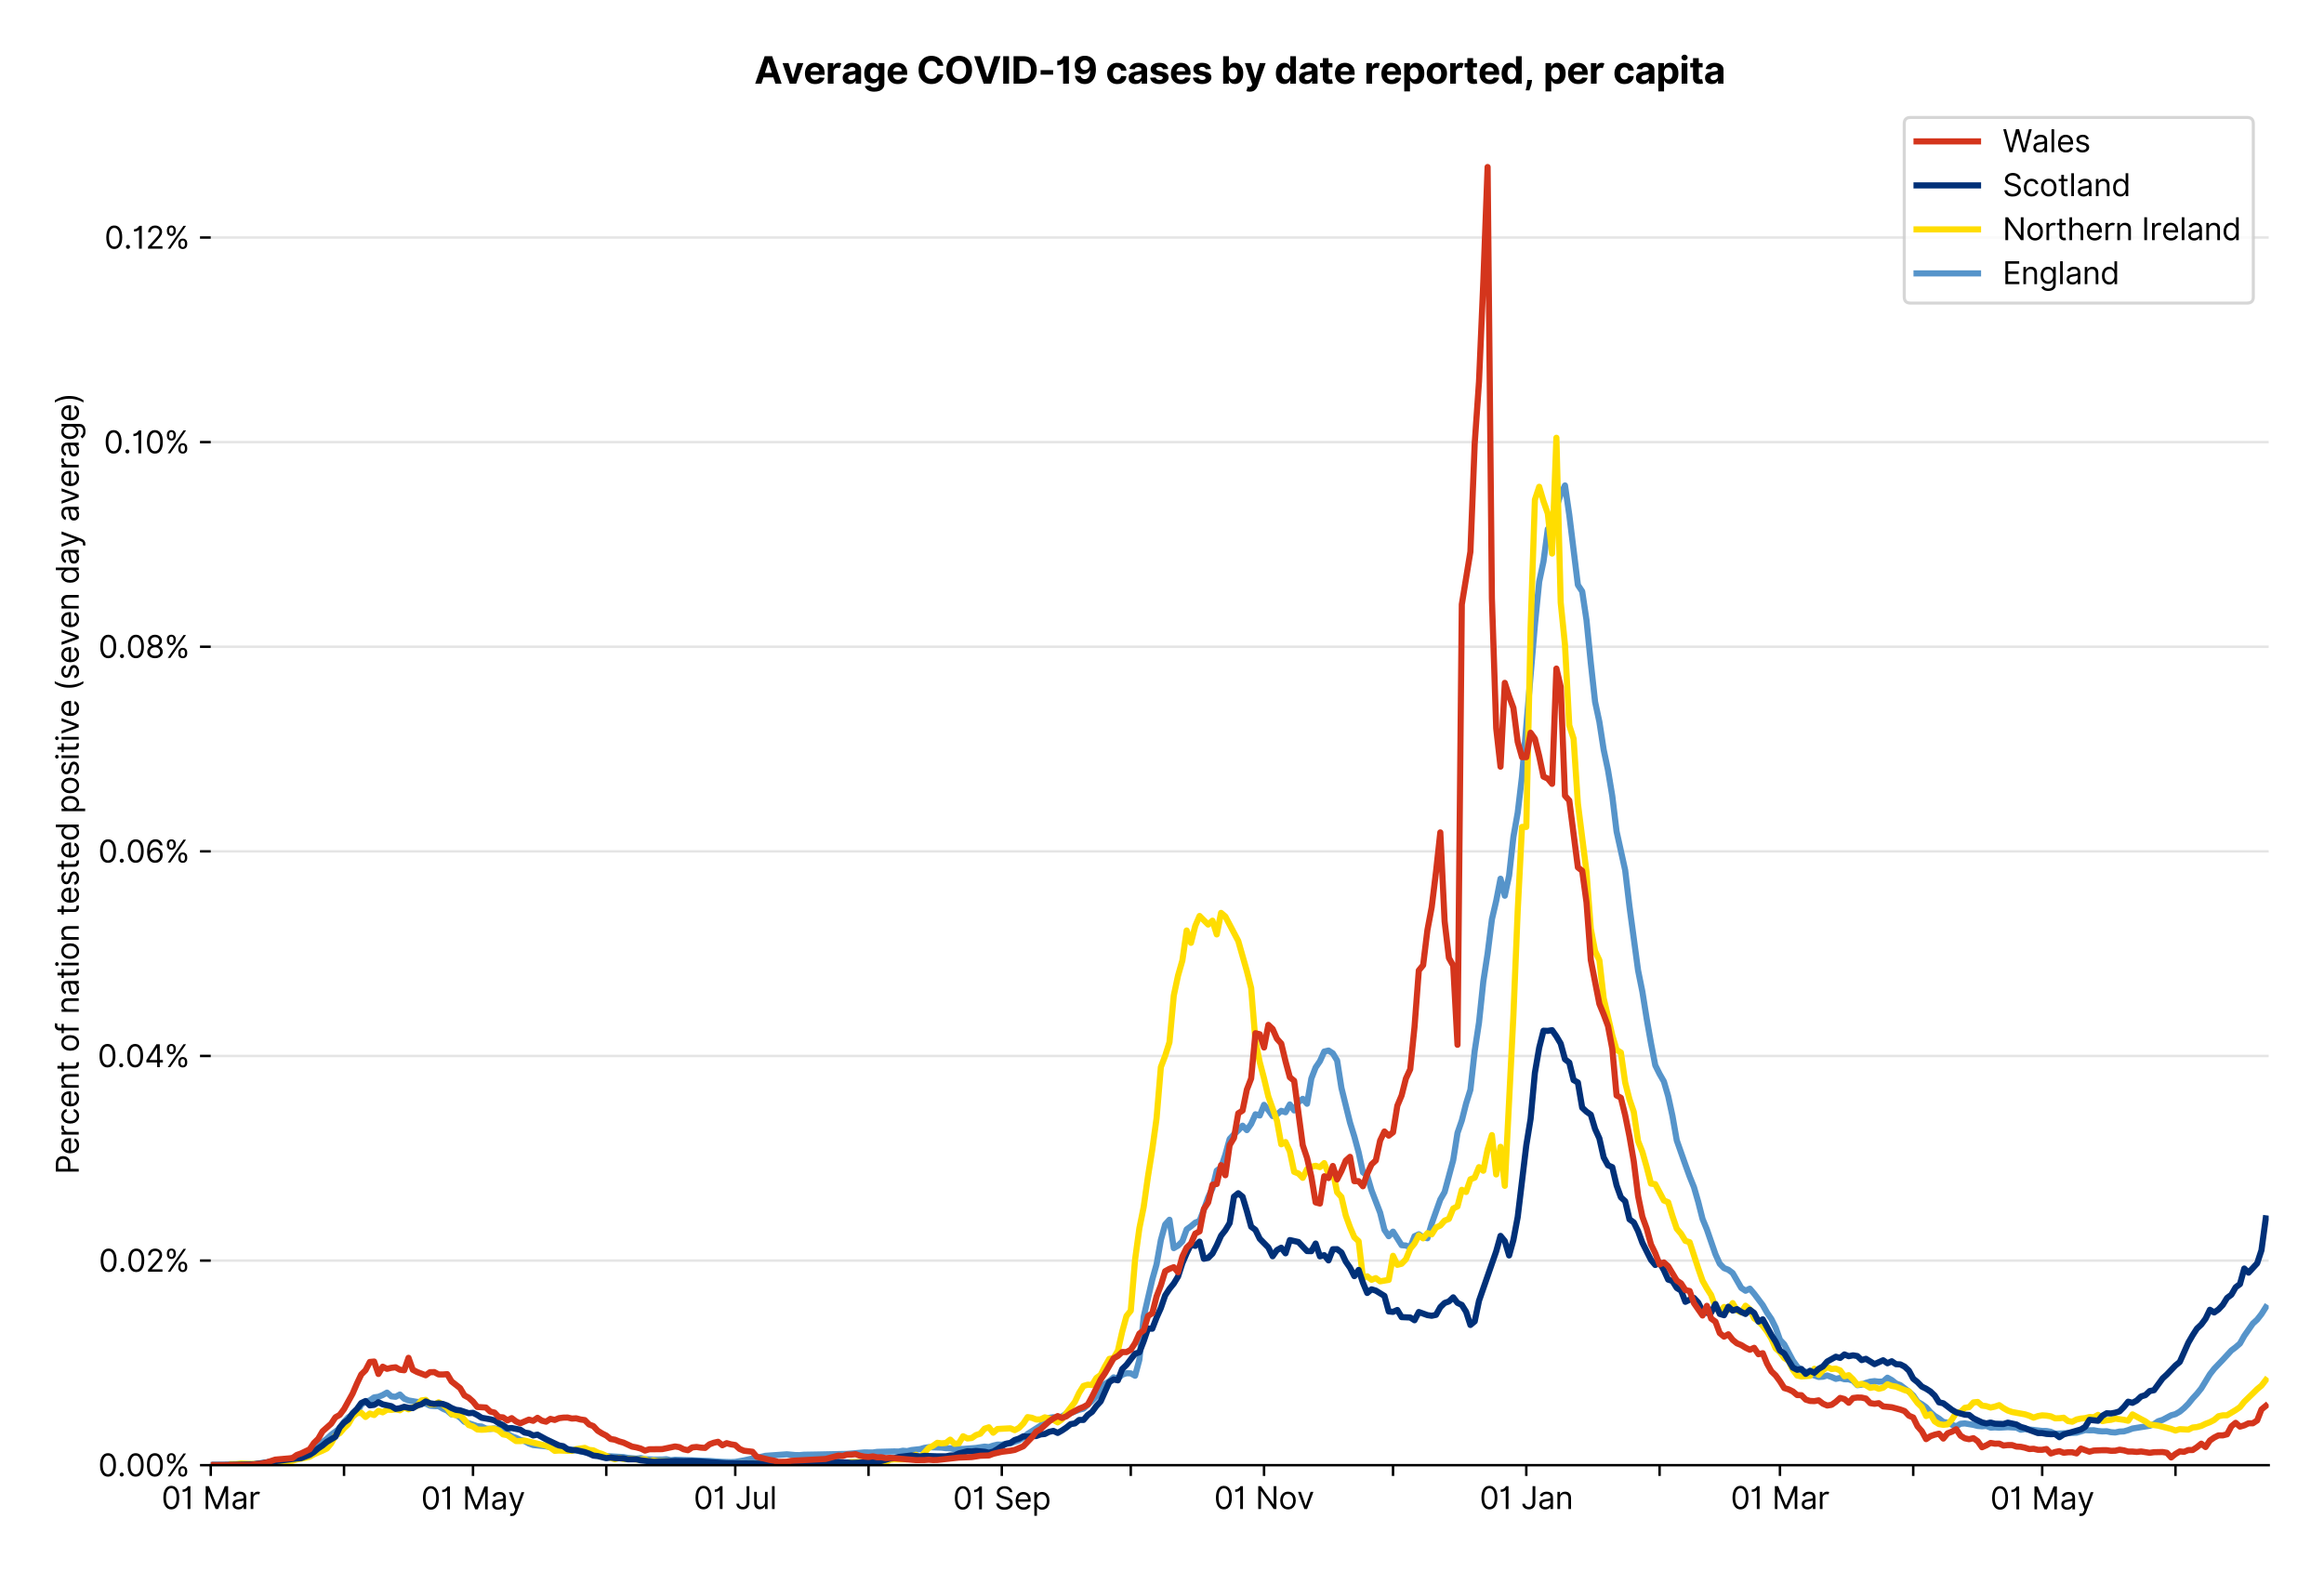 <?xml version="1.0" encoding="utf-8" standalone="no"?>
<!DOCTYPE svg PUBLIC "-//W3C//DTD SVG 1.1//EN"
  "http://www.w3.org/Graphics/SVG/1.1/DTD/svg11.dtd">
<svg version="1.1" viewBox="0 0 756.175 511.234" xmlns="http://www.w3.org/2000/svg" xmlns:xlink="http://www.w3.org/1999/xlink">
 <defs>
  <style type="text/css">*{stroke-linecap:butt;stroke-linejoin:round;}</style>
 </defs>
 <g id="figure_1">
  <g id="patch_1">
   <path d="M 0 511.234 
L 756.175 511.234 
L 756.175 0 
L 0 0 
z
" style="fill:#ffffff;"/>
  </g>
  <g id="axes_1">
   <g id="patch_2">
    <path d="M 68.575 476.745 
L 738.175 476.745 
L 738.175 33.225 
L 68.575 33.225 
z
" style="fill:#ffffff;"/>
   </g>
   <g id="matplotlib.axis_1">
    <g id="xtick_1">
     <g id="line2d_1">
      <defs>
       <path d="M 0 0 
L 0 3.5 
" id="ma40bc9bfc1" style="stroke:#000000;stroke-width:0.8;"/>
      </defs>
      <g>
       <use style="stroke:#000000;stroke-width:0.8;" x="68.575" xlink:href="#ma40bc9bfc1" y="476.745"/>
      </g>
     </g>
     <g id="text_1">
      <!-- 01 Mar -->
      <g transform="translate(52.538 491.018)scale(0.1 -0.1)">
       <defs>
        <path d="M 2000 -64 
Q 1230 -64 806 561 
Q 382 1186 382 2327 
Q 382 3459 809 4088 
Q 1236 4718 2000 4718 
Q 2764 4718 3191 4088 
Q 3618 3459 3618 2327 
Q 3618 1186 3194 561 
Q 2771 -64 2000 -64 
z
M 2000 436 
Q 2509 436 2791 927 
Q 3073 1418 3073 2327 
Q 3073 3234 2789 3730 
Q 2505 4227 2000 4227 
Q 1496 4227 1211 3730 
Q 927 3234 927 2327 
Q 927 1418 1210 927 
Q 1493 436 2000 436 
z
" id="Inter-Regular-30" transform="scale(0.016)"/>
        <path d="M 1973 4655 
L 1973 0 
L 1409 0 
L 1409 3836 
L 1373 3836 
Q 1341 3773 1209 3692 
Q 1077 3611 868 3551 
Q 659 3491 391 3491 
L 391 3964 
Q 661 3964 859 4061 
Q 1057 4159 1190 4291 
Q 1323 4423 1392 4529 
Q 1461 4636 1473 4655 
L 1973 4655 
z
" id="Inter-Regular-31" transform="scale(0.016)"/>
        <path id="Inter-Regular-20" transform="scale(0.016)"/>
        <path d="M 564 4655 
L 1236 4655 
L 2818 791 
L 2873 791 
L 4455 4655 
L 5127 4655 
L 5127 0 
L 4600 0 
L 4600 3536 
L 4555 3536 
L 3100 0 
L 2591 0 
L 1136 3536 
L 1091 3536 
L 1091 0 
L 564 0 
L 564 4655 
z
" id="Inter-Regular-4d" transform="scale(0.016)"/>
        <path d="M 1518 -82 
Q 1186 -82 916 44 
Q 646 170 486 410 
Q 327 650 327 991 
Q 327 1291 445 1478 
Q 564 1666 761 1773 
Q 959 1880 1199 1933 
Q 1439 1986 1682 2018 
Q 2000 2059 2199 2080 
Q 2398 2102 2490 2154 
Q 2582 2207 2582 2336 
L 2582 2355 
Q 2582 2691 2399 2877 
Q 2216 3064 1846 3064 
Q 1461 3064 1243 2895 
Q 1025 2727 936 2536 
L 427 2718 
Q 564 3036 792 3214 
Q 1021 3393 1292 3464 
Q 1564 3536 1827 3536 
Q 1996 3536 2215 3496 
Q 2434 3457 2640 3334 
Q 2846 3211 2982 2963 
Q 3118 2716 3118 2300 
L 3118 0 
L 2582 0 
L 2582 473 
L 2555 473 
Q 2500 359 2373 229 
Q 2246 100 2034 9 
Q 1823 -82 1518 -82 
z
M 1600 400 
Q 1918 400 2137 525 
Q 2357 650 2469 847 
Q 2582 1045 2582 1264 
L 2582 1755 
Q 2548 1714 2433 1681 
Q 2318 1648 2169 1624 
Q 2021 1600 1881 1583 
Q 1741 1566 1655 1555 
Q 1446 1527 1265 1467 
Q 1084 1407 974 1287 
Q 864 1168 864 964 
Q 864 684 1072 542 
Q 1280 400 1600 400 
z
" id="Inter-Regular-61" transform="scale(0.016)"/>
        <path d="M 491 0 
L 491 3491 
L 1009 3491 
L 1009 2964 
L 1046 2964 
Q 1139 3223 1389 3384 
Q 1639 3545 1955 3545 
Q 2100 3545 2209 3511 
Q 2318 3477 2400 3418 
L 2218 2964 
Q 2161 2993 2085 3010 
Q 2009 3027 1909 3027 
Q 1527 3027 1277 2794 
Q 1027 2561 1027 2209 
L 1027 0 
L 491 0 
z
" id="Inter-Regular-72" transform="scale(0.016)"/>
       </defs>
       <use xlink:href="#Inter-Regular-30"/>
       <use x="62.5" xlink:href="#Inter-Regular-31"/>
       <use x="106.676" xlink:href="#Inter-Regular-20"/>
       <use x="134.801" xlink:href="#Inter-Regular-4d"/>
       <use x="225.994" xlink:href="#Inter-Regular-61"/>
       <use x="282.386" xlink:href="#Inter-Regular-72"/>
      </g>
     </g>
    </g>
    <g id="xtick_2">
     <g id="line2d_2">
      <g>
       <use style="stroke:#000000;stroke-width:0.8;" x="111.939" xlink:href="#ma40bc9bfc1" y="476.745"/>
      </g>
     </g>
    </g>
    <g id="xtick_3">
     <g id="line2d_3">
      <g>
       <use style="stroke:#000000;stroke-width:0.8;" x="153.905" xlink:href="#ma40bc9bfc1" y="476.745"/>
      </g>
     </g>
     <g id="text_2">
      <!-- 01 May -->
      <g transform="translate(137.001 491.117)scale(0.1 -0.1)">
       <defs>
        <path d="M 818 -1355 
Q 682 -1355 575 -1333 
Q 468 -1311 427 -1291 
L 564 -818 
Q 857 -893 1053 -814 
Q 1250 -736 1391 -345 
L 1509 -18 
L 218 3491 
L 800 3491 
L 1764 709 
L 1800 709 
L 2764 3491 
L 3346 3491 
L 1846 -564 
Q 1550 -1355 818 -1355 
z
" id="Inter-Regular-79" transform="scale(0.016)"/>
       </defs>
       <use xlink:href="#Inter-Regular-30"/>
       <use x="62.5" xlink:href="#Inter-Regular-31"/>
       <use x="106.676" xlink:href="#Inter-Regular-20"/>
       <use x="134.801" xlink:href="#Inter-Regular-4d"/>
       <use x="225.994" xlink:href="#Inter-Regular-61"/>
       <use x="282.386" xlink:href="#Inter-Regular-79"/>
      </g>
     </g>
    </g>
    <g id="xtick_4">
     <g id="line2d_4">
      <g>
       <use style="stroke:#000000;stroke-width:0.8;" x="197.269" xlink:href="#ma40bc9bfc1" y="476.745"/>
      </g>
     </g>
    </g>
    <g id="xtick_5">
     <g id="line2d_5">
      <g>
       <use style="stroke:#000000;stroke-width:0.8;" x="239.234" xlink:href="#ma40bc9bfc1" y="476.745"/>
      </g>
     </g>
     <g id="text_3">
      <!-- 01 Jul -->
      <g transform="translate(225.69 491.018)scale(0.1 -0.1)">
       <defs>
        <path d="M 2346 4655 
L 2909 4655 
L 2909 1327 
Q 2909 657 2549 296 
Q 2189 -64 1582 -64 
Q 1200 -64 902 76 
Q 605 216 434 475 
Q 264 734 264 1091 
L 818 1091 
Q 818 795 1034 615 
Q 1250 436 1582 436 
Q 1948 436 2147 664 
Q 2346 893 2346 1327 
L 2346 4655 
z
" id="Inter-Regular-4a" transform="scale(0.016)"/>
        <path d="M 2691 1427 
L 2691 3491 
L 3227 3491 
L 3227 0 
L 2691 0 
L 2691 591 
L 2655 591 
Q 2532 325 2273 140 
Q 2014 -45 1618 -45 
Q 1127 -45 809 280 
Q 491 605 491 1273 
L 491 3491 
L 1027 3491 
L 1027 1309 
Q 1027 927 1242 700 
Q 1457 473 1791 473 
Q 1991 473 2199 575 
Q 2407 677 2549 888 
Q 2691 1100 2691 1427 
z
" id="Inter-Regular-75" transform="scale(0.016)"/>
        <path d="M 1027 4655 
L 1027 0 
L 491 0 
L 491 4655 
L 1027 4655 
z
" id="Inter-Regular-6c" transform="scale(0.016)"/>
       </defs>
       <use xlink:href="#Inter-Regular-30"/>
       <use x="62.5" xlink:href="#Inter-Regular-31"/>
       <use x="106.676" xlink:href="#Inter-Regular-20"/>
       <use x="134.801" xlink:href="#Inter-Regular-4a"/>
       <use x="189.063" xlink:href="#Inter-Regular-75"/>
       <use x="247.159" xlink:href="#Inter-Regular-6c"/>
      </g>
     </g>
    </g>
    <g id="xtick_6">
     <g id="line2d_6">
      <g>
       <use style="stroke:#000000;stroke-width:0.8;" x="282.598" xlink:href="#ma40bc9bfc1" y="476.745"/>
      </g>
     </g>
    </g>
    <g id="xtick_7">
     <g id="line2d_7">
      <g>
       <use style="stroke:#000000;stroke-width:0.8;" x="325.963" xlink:href="#ma40bc9bfc1" y="476.745"/>
      </g>
     </g>
     <g id="text_4">
      <!-- 01 Sep -->
      <g transform="translate(310.075 491.117)scale(0.1 -0.1)">
       <defs>
        <path d="M 3109 3491 
Q 3068 3836 2777 4027 
Q 2486 4218 2064 4218 
Q 1600 4218 1318 3999 
Q 1036 3780 1036 3445 
Q 1036 3195 1189 3042 
Q 1343 2889 1553 2803 
Q 1764 2718 1936 2673 
L 2409 2545 
Q 2591 2498 2815 2414 
Q 3039 2330 3244 2185 
Q 3450 2041 3584 1816 
Q 3718 1591 3718 1264 
Q 3718 886 3521 581 
Q 3325 277 2949 97 
Q 2573 -82 2036 -82 
Q 1286 -82 845 272 
Q 405 627 364 1200 
L 946 1200 
Q 968 936 1124 764 
Q 1280 593 1519 510 
Q 1759 427 2036 427 
Q 2359 427 2616 533 
Q 2873 639 3023 828 
Q 3173 1018 3173 1273 
Q 3173 1505 3043 1650 
Q 2914 1795 2702 1886 
Q 2491 1977 2246 2045 
L 1673 2209 
Q 1127 2366 809 2657 
Q 491 2948 491 3418 
Q 491 3809 703 4101 
Q 916 4393 1276 4555 
Q 1636 4718 2082 4718 
Q 2532 4718 2882 4558 
Q 3232 4398 3437 4120 
Q 3643 3843 3655 3491 
L 3109 3491 
z
" id="Inter-Regular-53" transform="scale(0.016)"/>
        <path d="M 1955 -73 
Q 1450 -73 1085 151 
Q 721 375 524 778 
Q 327 1182 327 1718 
Q 327 2255 524 2665 
Q 721 3075 1074 3305 
Q 1427 3536 1900 3536 
Q 2173 3536 2439 3445 
Q 2705 3355 2923 3151 
Q 3141 2948 3270 2614 
Q 3400 2280 3400 1791 
L 3400 1564 
L 866 1564 
Q 884 1005 1183 707 
Q 1482 409 1955 409 
Q 2271 409 2498 545 
Q 2725 682 2827 955 
L 3346 809 
Q 3223 414 2854 170 
Q 2486 -73 1955 -73 
z
M 866 2027 
L 2855 2027 
Q 2855 2470 2595 2762 
Q 2336 3055 1900 3055 
Q 1593 3055 1368 2911 
Q 1143 2768 1013 2533 
Q 884 2298 866 2027 
z
" id="Inter-Regular-65" transform="scale(0.016)"/>
        <path d="M 491 -1309 
L 491 3491 
L 1009 3491 
L 1009 2936 
L 1073 2936 
Q 1132 3027 1237 3169 
Q 1343 3311 1542 3423 
Q 1741 3536 2082 3536 
Q 2523 3536 2859 3315 
Q 3196 3095 3384 2690 
Q 3573 2286 3573 1736 
Q 3573 1182 3384 776 
Q 3196 370 2861 148 
Q 2527 -73 2091 -73 
Q 1755 -73 1552 39 
Q 1350 152 1241 296 
Q 1132 441 1073 536 
L 1027 536 
L 1027 -1309 
L 491 -1309 
z
M 1018 1745 
Q 1018 1152 1276 780 
Q 1534 409 2018 409 
Q 2355 409 2581 587 
Q 2807 766 2921 1069 
Q 3036 1373 3036 1745 
Q 3036 2114 2923 2410 
Q 2811 2707 2585 2881 
Q 2359 3055 2018 3055 
Q 1527 3055 1272 2693 
Q 1018 2332 1018 1745 
z
" id="Inter-Regular-70" transform="scale(0.016)"/>
       </defs>
       <use xlink:href="#Inter-Regular-30"/>
       <use x="62.5" xlink:href="#Inter-Regular-31"/>
       <use x="106.676" xlink:href="#Inter-Regular-20"/>
       <use x="134.801" xlink:href="#Inter-Regular-53"/>
       <use x="198.58" xlink:href="#Inter-Regular-65"/>
       <use x="256.818" xlink:href="#Inter-Regular-70"/>
      </g>
     </g>
    </g>
    <g id="xtick_8">
     <g id="line2d_8">
      <g>
       <use style="stroke:#000000;stroke-width:0.8;" x="367.928" xlink:href="#ma40bc9bfc1" y="476.745"/>
      </g>
     </g>
    </g>
    <g id="xtick_9">
     <g id="line2d_9">
      <g>
       <use style="stroke:#000000;stroke-width:0.8;" x="411.292" xlink:href="#ma40bc9bfc1" y="476.745"/>
      </g>
     </g>
     <g id="text_5">
      <!-- 01 Nov -->
      <g transform="translate(395.021 491.018)scale(0.1 -0.1)">
       <defs>
        <path d="M 4255 4655 
L 4255 0 
L 3709 0 
L 1173 3655 
L 1127 3655 
L 1127 0 
L 564 0 
L 564 4655 
L 1109 4655 
L 3655 991 
L 3700 991 
L 3700 4655 
L 4255 4655 
z
" id="Inter-Regular-4e" transform="scale(0.016)"/>
        <path d="M 1909 -73 
Q 1436 -73 1080 152 
Q 725 377 526 781 
Q 327 1186 327 1727 
Q 327 2273 526 2679 
Q 725 3086 1080 3311 
Q 1436 3536 1909 3536 
Q 2382 3536 2737 3311 
Q 3093 3086 3292 2679 
Q 3491 2273 3491 1727 
Q 3491 1186 3292 781 
Q 3093 377 2737 152 
Q 2382 -73 1909 -73 
z
M 1909 409 
Q 2268 409 2500 593 
Q 2732 777 2843 1077 
Q 2955 1377 2955 1727 
Q 2955 2077 2843 2379 
Q 2732 2682 2500 2868 
Q 2268 3055 1909 3055 
Q 1550 3055 1318 2868 
Q 1086 2682 975 2379 
Q 864 2077 864 1727 
Q 864 1377 975 1077 
Q 1086 777 1318 593 
Q 1550 409 1909 409 
z
" id="Inter-Regular-6f" transform="scale(0.016)"/>
        <path d="M 3346 3491 
L 2055 0 
L 1509 0 
L 218 3491 
L 800 3491 
L 1764 709 
L 1800 709 
L 2764 3491 
L 3346 3491 
z
" id="Inter-Regular-76" transform="scale(0.016)"/>
       </defs>
       <use xlink:href="#Inter-Regular-30"/>
       <use x="62.5" xlink:href="#Inter-Regular-31"/>
       <use x="106.676" xlink:href="#Inter-Regular-20"/>
       <use x="134.801" xlink:href="#Inter-Regular-4e"/>
       <use x="210.085" xlink:href="#Inter-Regular-6f"/>
       <use x="269.744" xlink:href="#Inter-Regular-76"/>
      </g>
     </g>
    </g>
    <g id="xtick_10">
     <g id="line2d_10">
      <g>
       <use style="stroke:#000000;stroke-width:0.8;" x="453.258" xlink:href="#ma40bc9bfc1" y="476.745"/>
      </g>
     </g>
    </g>
    <g id="xtick_11">
     <g id="line2d_11">
      <g>
       <use style="stroke:#000000;stroke-width:0.8;" x="496.622" xlink:href="#ma40bc9bfc1" y="476.745"/>
      </g>
     </g>
     <g id="text_6">
      <!-- 01 Jan -->
      <g transform="translate(481.423 491.018)scale(0.1 -0.1)">
       <defs>
        <path d="M 1027 2100 
L 1027 0 
L 491 0 
L 491 3491 
L 1009 3491 
L 1009 2945 
L 1055 2945 
Q 1177 3211 1427 3373 
Q 1677 3536 2073 3536 
Q 2602 3536 2928 3211 
Q 3255 2886 3255 2218 
L 3255 0 
L 2718 0 
L 2718 2182 
Q 2718 2593 2504 2824 
Q 2291 3055 1918 3055 
Q 1534 3055 1280 2806 
Q 1027 2557 1027 2100 
z
" id="Inter-Regular-6e" transform="scale(0.016)"/>
       </defs>
       <use xlink:href="#Inter-Regular-30"/>
       <use x="62.5" xlink:href="#Inter-Regular-31"/>
       <use x="106.676" xlink:href="#Inter-Regular-20"/>
       <use x="134.801" xlink:href="#Inter-Regular-4a"/>
       <use x="189.063" xlink:href="#Inter-Regular-61"/>
       <use x="245.455" xlink:href="#Inter-Regular-6e"/>
      </g>
     </g>
    </g>
    <g id="xtick_12">
     <g id="line2d_12">
      <g>
       <use style="stroke:#000000;stroke-width:0.8;" x="539.986" xlink:href="#ma40bc9bfc1" y="476.745"/>
      </g>
     </g>
    </g>
    <g id="xtick_13">
     <g id="line2d_13">
      <g>
       <use style="stroke:#000000;stroke-width:0.8;" x="579.154" xlink:href="#ma40bc9bfc1" y="476.745"/>
      </g>
     </g>
     <g id="text_7">
      <!-- 01 Mar -->
      <g transform="translate(563.117 491.018)scale(0.1 -0.1)">
       <use xlink:href="#Inter-Regular-30"/>
       <use x="62.5" xlink:href="#Inter-Regular-31"/>
       <use x="106.676" xlink:href="#Inter-Regular-20"/>
       <use x="134.801" xlink:href="#Inter-Regular-4d"/>
       <use x="225.994" xlink:href="#Inter-Regular-61"/>
       <use x="282.386" xlink:href="#Inter-Regular-72"/>
      </g>
     </g>
    </g>
    <g id="xtick_14">
     <g id="line2d_14">
      <g>
       <use style="stroke:#000000;stroke-width:0.8;" x="622.518" xlink:href="#ma40bc9bfc1" y="476.745"/>
      </g>
     </g>
    </g>
    <g id="xtick_15">
     <g id="line2d_15">
      <g>
       <use style="stroke:#000000;stroke-width:0.8;" x="664.484" xlink:href="#ma40bc9bfc1" y="476.745"/>
      </g>
     </g>
     <g id="text_8">
      <!-- 01 May -->
      <g transform="translate(647.58 491.117)scale(0.1 -0.1)">
       <use xlink:href="#Inter-Regular-30"/>
       <use x="62.5" xlink:href="#Inter-Regular-31"/>
       <use x="106.676" xlink:href="#Inter-Regular-20"/>
       <use x="134.801" xlink:href="#Inter-Regular-4d"/>
       <use x="225.994" xlink:href="#Inter-Regular-61"/>
       <use x="282.386" xlink:href="#Inter-Regular-79"/>
      </g>
     </g>
    </g>
    <g id="xtick_16">
     <g id="line2d_16">
      <g>
       <use style="stroke:#000000;stroke-width:0.8;" x="707.848" xlink:href="#ma40bc9bfc1" y="476.745"/>
      </g>
     </g>
    </g>
   </g>
   <g id="matplotlib.axis_2">
    <g id="ytick_1">
     <g id="line2d_17">
      <path clip-path="url(#p6effabbe0c)" d="M 68.575 476.745 
L 738.175 476.745 
" style="fill:none;stroke:#e5e5e5;stroke-linecap:square;stroke-width:0.8;"/>
     </g>
     <g id="line2d_18">
      <defs>
       <path d="M 0 0 
L -3.5 0 
" id="m04ed6d2f5e" style="stroke:#000000;stroke-width:0.8;"/>
      </defs>
      <g>
       <use style="stroke:#000000;stroke-width:0.8;" x="68.575" xlink:href="#m04ed6d2f5e" y="476.745"/>
      </g>
     </g>
     <g id="text_9">
      <!-- 0.00% -->
      <g transform="translate(31.944 480.382)scale(0.1 -0.1)">
       <defs>
        <path d="M 882 -36 
Q 714 -36 593 84 
Q 473 205 473 373 
Q 473 541 593 661 
Q 714 782 882 782 
Q 1050 782 1170 661 
Q 1291 541 1291 373 
Q 1291 205 1170 84 
Q 1050 -36 882 -36 
z
" id="Inter-Regular-2e" transform="scale(0.016)"/>
        <path d="M 2855 873 
L 2855 1118 
Q 2855 1373 2960 1585 
Q 3066 1798 3269 1926 
Q 3473 2055 3764 2055 
Q 4059 2055 4259 1926 
Q 4459 1798 4561 1585 
Q 4664 1373 4664 1118 
L 4664 873 
Q 4664 618 4560 405 
Q 4457 193 4256 64 
Q 4055 -64 3764 -64 
Q 3468 -64 3266 64 
Q 3064 193 2959 405 
Q 2855 618 2855 873 
z
M 536 3536 
L 536 3782 
Q 536 4036 642 4248 
Q 748 4461 951 4589 
Q 1155 4718 1446 4718 
Q 1741 4718 1941 4589 
Q 2141 4461 2243 4248 
Q 2346 4036 2346 3782 
L 2346 3536 
Q 2346 3282 2242 3069 
Q 2139 2857 1937 2728 
Q 1736 2600 1446 2600 
Q 1150 2600 948 2728 
Q 746 2857 641 3069 
Q 536 3282 536 3536 
z
M 709 0 
L 3909 4655 
L 4427 4655 
L 1227 0 
L 709 0 
z
M 3318 1118 
L 3318 873 
Q 3318 661 3418 494 
Q 3518 327 3764 327 
Q 4002 327 4101 494 
Q 4200 661 4200 873 
L 4200 1118 
Q 4200 1330 4104 1497 
Q 4009 1664 3764 1664 
Q 3525 1664 3421 1497 
Q 3318 1330 3318 1118 
z
M 1000 3782 
L 1000 3536 
Q 1000 3325 1100 3158 
Q 1200 2991 1446 2991 
Q 1684 2991 1783 3158 
Q 1882 3325 1882 3536 
L 1882 3782 
Q 1882 3993 1786 4160 
Q 1691 4327 1446 4327 
Q 1207 4327 1103 4160 
Q 1000 3993 1000 3782 
z
" id="Inter-Regular-25" transform="scale(0.016)"/>
       </defs>
       <use xlink:href="#Inter-Regular-30"/>
       <use x="62.5" xlink:href="#Inter-Regular-2e"/>
       <use x="90.057" xlink:href="#Inter-Regular-30"/>
       <use x="152.557" xlink:href="#Inter-Regular-30"/>
       <use x="215.057" xlink:href="#Inter-Regular-25"/>
      </g>
     </g>
    </g>
    <g id="ytick_2">
     <g id="line2d_19">
      <path clip-path="url(#p6effabbe0c)" d="M 68.575 410.168 
L 738.175 410.168 
" style="fill:none;stroke:#e5e5e5;stroke-linecap:square;stroke-width:0.8;"/>
     </g>
     <g id="line2d_20">
      <g>
       <use style="stroke:#000000;stroke-width:0.8;" x="68.575" xlink:href="#m04ed6d2f5e" y="410.168"/>
      </g>
     </g>
     <g id="text_10">
      <!-- 0.02% -->
      <g transform="translate(32.142 413.805)scale(0.1 -0.1)">
       <defs>
        <path d="M 482 0 
L 482 409 
L 2018 2091 
Q 2289 2386 2464 2605 
Q 2639 2825 2724 3019 
Q 2809 3214 2809 3427 
Q 2809 3795 2553 4011 
Q 2298 4227 1918 4227 
Q 1514 4227 1275 3985 
Q 1036 3743 1036 3345 
L 500 3345 
Q 500 3755 688 4064 
Q 877 4373 1203 4545 
Q 1530 4718 1936 4718 
Q 2346 4718 2661 4545 
Q 2977 4373 3156 4079 
Q 3336 3786 3336 3427 
Q 3336 3170 3244 2926 
Q 3152 2682 2926 2383 
Q 2700 2084 2300 1655 
L 1255 536 
L 1255 500 
L 3418 500 
L 3418 0 
L 482 0 
z
" id="Inter-Regular-32" transform="scale(0.016)"/>
       </defs>
       <use xlink:href="#Inter-Regular-30"/>
       <use x="62.5" xlink:href="#Inter-Regular-2e"/>
       <use x="90.057" xlink:href="#Inter-Regular-30"/>
       <use x="152.557" xlink:href="#Inter-Regular-32"/>
       <use x="213.068" xlink:href="#Inter-Regular-25"/>
      </g>
     </g>
    </g>
    <g id="ytick_3">
     <g id="line2d_21">
      <path clip-path="url(#p6effabbe0c)" d="M 68.575 343.591 
L 738.175 343.591 
" style="fill:none;stroke:#e5e5e5;stroke-linecap:square;stroke-width:0.8;"/>
     </g>
     <g id="line2d_22">
      <g>
       <use style="stroke:#000000;stroke-width:0.8;" x="68.575" xlink:href="#m04ed6d2f5e" y="343.591"/>
      </g>
     </g>
     <g id="text_11">
      <!-- 0.04% -->
      <g transform="translate(31.773 347.228)scale(0.1 -0.1)">
       <defs>
        <path d="M 373 955 
L 373 1418 
L 2418 4655 
L 3100 4655 
L 3100 1455 
L 3736 1455 
L 3736 955 
L 3100 955 
L 3100 0 
L 2564 0 
L 2564 955 
L 373 955 
z
M 2564 1455 
L 2564 3936 
L 2527 3936 
L 982 1491 
L 982 1455 
L 2564 1455 
z
" id="Inter-Regular-34" transform="scale(0.016)"/>
       </defs>
       <use xlink:href="#Inter-Regular-30"/>
       <use x="62.5" xlink:href="#Inter-Regular-2e"/>
       <use x="90.057" xlink:href="#Inter-Regular-30"/>
       <use x="152.557" xlink:href="#Inter-Regular-34"/>
       <use x="216.761" xlink:href="#Inter-Regular-25"/>
      </g>
     </g>
    </g>
    <g id="ytick_4">
     <g id="line2d_23">
      <path clip-path="url(#p6effabbe0c)" d="M 68.575 277.014 
L 738.175 277.014 
" style="fill:none;stroke:#e5e5e5;stroke-linecap:square;stroke-width:0.8;"/>
     </g>
     <g id="line2d_24">
      <g>
       <use style="stroke:#000000;stroke-width:0.8;" x="68.575" xlink:href="#m04ed6d2f5e" y="277.014"/>
      </g>
     </g>
     <g id="text_12">
      <!-- 0.06% -->
      <g transform="translate(31.958 280.651)scale(0.1 -0.1)">
       <defs>
        <path d="M 2027 -64 
Q 1741 -59 1454 45 
Q 1168 150 932 399 
Q 696 648 552 1074 
Q 409 1500 409 2145 
Q 409 3386 861 4056 
Q 1314 4727 2100 4727 
Q 2686 4727 3073 4384 
Q 3461 4041 3546 3491 
L 2991 3491 
Q 2914 3811 2691 4019 
Q 2468 4227 2100 4227 
Q 1559 4227 1249 3755 
Q 939 3284 936 2427 
L 973 2427 
Q 1164 2716 1461 2880 
Q 1759 3045 2118 3045 
Q 2518 3045 2850 2846 
Q 3182 2648 3382 2299 
Q 3582 1950 3582 1500 
Q 3582 1068 3389 710 
Q 3196 352 2847 142 
Q 2498 -68 2027 -64 
z
M 2027 436 
Q 2314 436 2542 579 
Q 2771 723 2903 964 
Q 3036 1205 3036 1500 
Q 3036 1789 2908 2026 
Q 2780 2264 2556 2404 
Q 2332 2545 2046 2545 
Q 1757 2545 1525 2397 
Q 1293 2250 1157 2010 
Q 1021 1770 1018 1491 
Q 1018 1214 1149 973 
Q 1280 732 1508 584 
Q 1736 436 2027 436 
z
" id="Inter-Regular-36" transform="scale(0.016)"/>
       </defs>
       <use xlink:href="#Inter-Regular-30"/>
       <use x="62.5" xlink:href="#Inter-Regular-2e"/>
       <use x="90.057" xlink:href="#Inter-Regular-30"/>
       <use x="152.557" xlink:href="#Inter-Regular-36"/>
       <use x="214.915" xlink:href="#Inter-Regular-25"/>
      </g>
     </g>
    </g>
    <g id="ytick_5">
     <g id="line2d_25">
      <path clip-path="url(#p6effabbe0c)" d="M 68.575 210.437 
L 738.175 210.437 
" style="fill:none;stroke:#e5e5e5;stroke-linecap:square;stroke-width:0.8;"/>
     </g>
     <g id="line2d_26">
      <g>
       <use style="stroke:#000000;stroke-width:0.8;" x="68.575" xlink:href="#m04ed6d2f5e" y="210.437"/>
      </g>
     </g>
     <g id="text_13">
      <!-- 0.08% -->
      <g transform="translate(32.028 214.074)scale(0.1 -0.1)">
       <defs>
        <path d="M 1973 -64 
Q 1505 -64 1147 103 
Q 789 270 589 564 
Q 389 859 391 1236 
Q 389 1532 507 1783 
Q 625 2034 830 2203 
Q 1036 2373 1291 2418 
L 1291 2445 
Q 957 2532 759 2821 
Q 561 3111 564 3482 
Q 561 3836 743 4115 
Q 925 4395 1244 4556 
Q 1564 4718 1973 4718 
Q 2377 4718 2695 4556 
Q 3014 4395 3197 4115 
Q 3380 3836 3382 3482 
Q 3380 3111 3181 2821 
Q 2982 2532 2655 2445 
L 2655 2418 
Q 2907 2373 3109 2203 
Q 3311 2034 3431 1783 
Q 3552 1532 3555 1236 
Q 3552 859 3351 564 
Q 3150 270 2794 103 
Q 2439 -64 1973 -64 
z
M 1973 436 
Q 2446 436 2722 662 
Q 2998 889 3000 1264 
Q 2998 1527 2864 1729 
Q 2730 1932 2499 2048 
Q 2268 2164 1973 2164 
Q 1675 2164 1442 2048 
Q 1209 1932 1076 1729 
Q 943 1527 946 1264 
Q 943 889 1218 662 
Q 1493 436 1973 436 
z
M 1973 2645 
Q 2348 2645 2591 2864 
Q 2834 3084 2836 3445 
Q 2834 3800 2596 4013 
Q 2359 4227 1973 4227 
Q 1582 4227 1344 4013 
Q 1107 3800 1109 3445 
Q 1107 3084 1349 2864 
Q 1591 2645 1973 2645 
z
" id="Inter-Regular-38" transform="scale(0.016)"/>
       </defs>
       <use xlink:href="#Inter-Regular-30"/>
       <use x="62.5" xlink:href="#Inter-Regular-2e"/>
       <use x="90.057" xlink:href="#Inter-Regular-30"/>
       <use x="152.557" xlink:href="#Inter-Regular-38"/>
       <use x="214.205" xlink:href="#Inter-Regular-25"/>
      </g>
     </g>
    </g>
    <g id="ytick_6">
     <g id="line2d_27">
      <path clip-path="url(#p6effabbe0c)" d="M 68.575 143.86 
L 738.175 143.86 
" style="fill:none;stroke:#e5e5e5;stroke-linecap:square;stroke-width:0.8;"/>
     </g>
     <g id="line2d_28">
      <g>
       <use style="stroke:#000000;stroke-width:0.8;" x="68.575" xlink:href="#m04ed6d2f5e" y="143.86"/>
      </g>
     </g>
     <g id="text_14">
      <!-- 0.10% -->
      <g transform="translate(33.777 147.497)scale(0.1 -0.1)">
       <use xlink:href="#Inter-Regular-30"/>
       <use x="62.5" xlink:href="#Inter-Regular-2e"/>
       <use x="90.057" xlink:href="#Inter-Regular-31"/>
       <use x="134.233" xlink:href="#Inter-Regular-30"/>
       <use x="196.733" xlink:href="#Inter-Regular-25"/>
      </g>
     </g>
    </g>
    <g id="ytick_7">
     <g id="line2d_29">
      <path clip-path="url(#p6effabbe0c)" d="M 68.575 77.284 
L 738.175 77.284 
" style="fill:none;stroke:#e5e5e5;stroke-linecap:square;stroke-width:0.8;"/>
     </g>
     <g id="line2d_30">
      <g>
       <use style="stroke:#000000;stroke-width:0.8;" x="68.575" xlink:href="#m04ed6d2f5e" y="77.284"/>
      </g>
     </g>
     <g id="text_15">
      <!-- 0.12% -->
      <g transform="translate(33.975 80.92)scale(0.1 -0.1)">
       <use xlink:href="#Inter-Regular-30"/>
       <use x="62.5" xlink:href="#Inter-Regular-2e"/>
       <use x="90.057" xlink:href="#Inter-Regular-31"/>
       <use x="134.233" xlink:href="#Inter-Regular-32"/>
       <use x="194.744" xlink:href="#Inter-Regular-25"/>
      </g>
     </g>
    </g>
    <g id="text_16">
     <!-- Percent of nation tested positive (seven day average) -->
     <g transform="translate(25.614 382.124)rotate(-90)scale(0.1 -0.1)">
      <defs>
       <path d="M 564 0 
L 564 4655 
L 2136 4655 
Q 2684 4655 3033 4458 
Q 3382 4261 3550 3927 
Q 3718 3593 3718 3182 
Q 3718 2770 3551 2434 
Q 3384 2098 3036 1899 
Q 2689 1700 2146 1700 
L 1127 1700 
L 1127 0 
L 564 0 
z
M 1127 2200 
L 2127 2200 
Q 2689 2200 2926 2482 
Q 3164 2764 3164 3182 
Q 3164 3602 2925 3878 
Q 2686 4155 2118 4155 
L 1127 4155 
L 1127 2200 
z
" id="Inter-Regular-50" transform="scale(0.016)"/>
       <path d="M 1909 -73 
Q 1418 -73 1063 159 
Q 709 391 518 798 
Q 327 1205 327 1727 
Q 327 2259 524 2667 
Q 721 3075 1074 3305 
Q 1427 3536 1900 3536 
Q 2268 3536 2563 3400 
Q 2859 3264 3047 3018 
Q 3236 2773 3282 2445 
L 2746 2445 
Q 2684 2684 2474 2869 
Q 2264 3055 1909 3055 
Q 1439 3055 1151 2697 
Q 864 2339 864 1745 
Q 864 1139 1148 774 
Q 1432 409 1909 409 
Q 2223 409 2447 570 
Q 2671 732 2746 1018 
L 3282 1018 
Q 3236 709 3058 462 
Q 2880 216 2588 71 
Q 2296 -73 1909 -73 
z
" id="Inter-Regular-63" transform="scale(0.016)"/>
       <path d="M 2009 3491 
L 2009 3036 
L 1264 3036 
L 1264 1000 
Q 1264 773 1331 660 
Q 1398 548 1503 510 
Q 1609 473 1727 473 
Q 1816 473 1873 483 
Q 1930 493 1964 500 
L 2073 18 
Q 2018 -2 1920 -23 
Q 1823 -45 1673 -45 
Q 1446 -45 1228 52 
Q 1011 150 869 350 
Q 727 550 727 855 
L 727 3036 
L 200 3036 
L 200 3491 
L 727 3491 
L 727 4327 
L 1264 4327 
L 1264 3491 
L 2009 3491 
z
" id="Inter-Regular-74" transform="scale(0.016)"/>
       <path d="M 2046 3491 
L 2046 3036 
L 1264 3036 
L 1264 0 
L 727 0 
L 727 3036 
L 164 3036 
L 164 3491 
L 727 3491 
L 727 3973 
Q 727 4273 868 4473 
Q 1009 4673 1234 4773 
Q 1459 4873 1709 4873 
Q 1907 4873 2032 4841 
Q 2157 4809 2218 4782 
L 2064 4318 
Q 2023 4332 1951 4352 
Q 1880 4373 1764 4373 
Q 1498 4373 1381 4239 
Q 1264 4105 1264 3845 
L 1264 3491 
L 2046 3491 
z
" id="Inter-Regular-66" transform="scale(0.016)"/>
       <path d="M 491 0 
L 491 3491 
L 1027 3491 
L 1027 0 
L 491 0 
z
M 764 4073 
Q 607 4073 494 4179 
Q 382 4286 382 4436 
Q 382 4586 494 4693 
Q 607 4800 764 4800 
Q 921 4800 1033 4693 
Q 1146 4586 1146 4436 
Q 1146 4286 1033 4179 
Q 921 4073 764 4073 
z
" id="Inter-Regular-69" transform="scale(0.016)"/>
       <path d="M 2964 2709 
L 2482 2573 
Q 2411 2755 2245 2914 
Q 2080 3073 1727 3073 
Q 1407 3073 1194 2926 
Q 982 2780 982 2555 
Q 982 2355 1127 2239 
Q 1273 2123 1582 2045 
L 2100 1918 
Q 3027 1691 3027 973 
Q 3027 673 2855 436 
Q 2684 200 2377 63 
Q 2071 -73 1664 -73 
Q 1130 -73 780 159 
Q 430 391 336 836 
L 846 964 
Q 989 400 1655 400 
Q 2030 400 2251 560 
Q 2473 720 2473 945 
Q 2473 1316 1955 1436 
L 1373 1573 
Q 893 1686 669 1926 
Q 446 2166 446 2527 
Q 446 2823 613 3050 
Q 780 3277 1069 3406 
Q 1359 3536 1727 3536 
Q 2246 3536 2542 3309 
Q 2839 3082 2964 2709 
z
" id="Inter-Regular-73" transform="scale(0.016)"/>
       <path d="M 1809 -73 
Q 1373 -73 1039 148 
Q 705 370 516 776 
Q 327 1182 327 1736 
Q 327 2286 516 2690 
Q 705 3095 1041 3315 
Q 1377 3536 1818 3536 
Q 2159 3536 2358 3423 
Q 2557 3311 2662 3169 
Q 2768 3027 2827 2936 
L 2873 2936 
L 2873 4655 
L 3409 4655 
L 3409 0 
L 2891 0 
L 2891 536 
L 2827 536 
Q 2768 441 2659 296 
Q 2550 152 2348 39 
Q 2146 -73 1809 -73 
z
M 1882 409 
Q 2366 409 2624 780 
Q 2882 1152 2882 1745 
Q 2882 2332 2627 2693 
Q 2373 3055 1882 3055 
Q 1541 3055 1315 2881 
Q 1089 2707 976 2410 
Q 864 2114 864 1745 
Q 864 1373 978 1069 
Q 1093 766 1319 587 
Q 1546 409 1882 409 
z
" id="Inter-Regular-64" transform="scale(0.016)"/>
       <path d="M 682 1964 
Q 682 2823 906 3544 
Q 1130 4266 1546 4873 
L 2018 4873 
Q 1800 4573 1623 4095 
Q 1446 3618 1341 3061 
Q 1236 2505 1236 1964 
Q 1236 1423 1341 866 
Q 1446 309 1623 -168 
Q 1800 -645 2018 -945 
L 1546 -945 
Q 1130 -339 906 383 
Q 682 1105 682 1964 
z
" id="Inter-Regular-28" transform="scale(0.016)"/>
       <path d="M 1900 -1382 
Q 1316 -1382 976 -1169 
Q 636 -957 473 -682 
L 900 -382 
Q 973 -477 1084 -601 
Q 1196 -725 1390 -817 
Q 1584 -909 1900 -909 
Q 2323 -909 2598 -704 
Q 2873 -500 2873 -64 
L 2873 645 
L 2827 645 
Q 2768 550 2660 410 
Q 2552 270 2351 162 
Q 2150 55 1809 55 
Q 1386 55 1051 255 
Q 716 455 521 836 
Q 327 1218 327 1764 
Q 327 2300 516 2699 
Q 705 3098 1041 3317 
Q 1377 3536 1818 3536 
Q 2159 3536 2360 3423 
Q 2561 3311 2669 3169 
Q 2777 3027 2836 2936 
L 2891 2936 
L 2891 3491 
L 3409 3491 
L 3409 -100 
Q 3409 -550 3205 -833 
Q 3002 -1116 2660 -1249 
Q 2318 -1382 1900 -1382 
z
M 1882 536 
Q 2366 536 2624 864 
Q 2882 1193 2882 1773 
Q 2882 2339 2627 2697 
Q 2373 3055 1882 3055 
Q 1541 3055 1315 2882 
Q 1089 2709 976 2418 
Q 864 2127 864 1773 
Q 864 1227 1120 881 
Q 1377 536 1882 536 
z
" id="Inter-Regular-67" transform="scale(0.016)"/>
       <path d="M 1638 1940 
Q 1638 1081 1414 359 
Q 1191 -362 775 -969 
L 302 -969 
Q 520 -669 697 -191 
Q 875 286 979 842 
Q 1084 1399 1084 1940 
Q 1084 2481 979 3038 
Q 875 3595 697 4072 
Q 520 4549 302 4849 
L 775 4849 
Q 1191 4243 1414 3521 
Q 1638 2799 1638 1940 
z
" id="Inter-Regular-29" transform="scale(0.016)"/>
      </defs>
      <use xlink:href="#Inter-Regular-50"/>
      <use x="63.494" xlink:href="#Inter-Regular-65"/>
      <use x="121.733" xlink:href="#Inter-Regular-72"/>
      <use x="160.085" xlink:href="#Inter-Regular-63"/>
      <use x="215.909" xlink:href="#Inter-Regular-65"/>
      <use x="274.148" xlink:href="#Inter-Regular-6e"/>
      <use x="332.671" xlink:href="#Inter-Regular-74"/>
      <use x="369.034" xlink:href="#Inter-Regular-20"/>
      <use x="397.159" xlink:href="#Inter-Regular-6f"/>
      <use x="456.818" xlink:href="#Inter-Regular-66"/>
      <use x="492.898" xlink:href="#Inter-Regular-20"/>
      <use x="521.023" xlink:href="#Inter-Regular-6e"/>
      <use x="579.546" xlink:href="#Inter-Regular-61"/>
      <use x="635.938" xlink:href="#Inter-Regular-74"/>
      <use x="672.301" xlink:href="#Inter-Regular-69"/>
      <use x="696.023" xlink:href="#Inter-Regular-6f"/>
      <use x="755.682" xlink:href="#Inter-Regular-6e"/>
      <use x="814.205" xlink:href="#Inter-Regular-20"/>
      <use x="842.33" xlink:href="#Inter-Regular-74"/>
      <use x="878.693" xlink:href="#Inter-Regular-65"/>
      <use x="936.932" xlink:href="#Inter-Regular-73"/>
      <use x="989.205" xlink:href="#Inter-Regular-74"/>
      <use x="1025.568" xlink:href="#Inter-Regular-65"/>
      <use x="1083.807" xlink:href="#Inter-Regular-64"/>
      <use x="1145.881" xlink:href="#Inter-Regular-20"/>
      <use x="1174.006" xlink:href="#Inter-Regular-70"/>
      <use x="1234.943" xlink:href="#Inter-Regular-6f"/>
      <use x="1294.602" xlink:href="#Inter-Regular-73"/>
      <use x="1346.875" xlink:href="#Inter-Regular-69"/>
      <use x="1370.597" xlink:href="#Inter-Regular-74"/>
      <use x="1406.96" xlink:href="#Inter-Regular-69"/>
      <use x="1430.682" xlink:href="#Inter-Regular-76"/>
      <use x="1486.364" xlink:href="#Inter-Regular-65"/>
      <use x="1544.603" xlink:href="#Inter-Regular-20"/>
      <use x="1572.728" xlink:href="#Inter-Regular-28"/>
      <use x="1608.949" xlink:href="#Inter-Regular-73"/>
      <use x="1661.222" xlink:href="#Inter-Regular-65"/>
      <use x="1719.46" xlink:href="#Inter-Regular-76"/>
      <use x="1775.142" xlink:href="#Inter-Regular-65"/>
      <use x="1833.381" xlink:href="#Inter-Regular-6e"/>
      <use x="1891.904" xlink:href="#Inter-Regular-20"/>
      <use x="1920.029" xlink:href="#Inter-Regular-64"/>
      <use x="1982.103" xlink:href="#Inter-Regular-61"/>
      <use x="2038.495" xlink:href="#Inter-Regular-79"/>
      <use x="2094.176" xlink:href="#Inter-Regular-20"/>
      <use x="2122.301" xlink:href="#Inter-Regular-61"/>
      <use x="2178.694" xlink:href="#Inter-Regular-76"/>
      <use x="2234.375" xlink:href="#Inter-Regular-65"/>
      <use x="2292.614" xlink:href="#Inter-Regular-72"/>
      <use x="2330.966" xlink:href="#Inter-Regular-61"/>
      <use x="2387.358" xlink:href="#Inter-Regular-67"/>
      <use x="2448.296" xlink:href="#Inter-Regular-65"/>
      <use x="2506.535" xlink:href="#Inter-Regular-29"/>
     </g>
    </g>
   </g>
   <g id="line2d_31">
    <path clip-path="url(#p6effabbe0c)" d="M 26.61 476.733 
L 54.587 476.745 
L 75.569 476.639 
L 85.361 476.319 
L 90.957 475.703 
L 93.754 474.827 
L 95.153 474.431 
L 96.552 473.863 
L 97.951 473.625 
L 99.35 473.037 
L 100.748 472.279 
L 102.147 471.852 
L 103.546 470.809 
L 104.945 469.222 
L 106.344 468.153 
L 107.743 466.864 
L 110.54 464.777 
L 111.939 462.665 
L 113.338 461.167 
L 114.737 460.263 
L 116.136 459.611 
L 117.535 457.037 
L 118.933 456.134 
L 120.332 455.657 
L 121.731 454.679 
L 123.13 454.497 
L 124.529 453.917 
L 125.928 453.13 
L 127.327 454.343 
L 128.725 454.492 
L 130.124 453.752 
L 131.523 455.104 
L 132.922 455.678 
L 135.72 456.161 
L 137.118 456.216 
L 138.517 456.721 
L 139.916 457.369 
L 141.315 457.511 
L 142.714 457.54 
L 144.113 458.368 
L 145.512 458.978 
L 146.91 460.208 
L 148.309 460.323 
L 149.708 461.251 
L 151.107 462.617 
L 155.303 464.054 
L 156.702 464.167 
L 158.101 464.825 
L 159.5 464.949 
L 160.899 464.773 
L 162.298 465.07 
L 165.095 466.494 
L 166.494 467.349 
L 167.893 467.851 
L 169.292 468.506 
L 170.691 468.899 
L 172.09 469.696 
L 173.488 470.188 
L 177.685 470.616 
L 180.483 471.066 
L 181.882 471.349 
L 184.679 471.506 
L 187.477 471.95 
L 188.876 472.259 
L 191.673 472.723 
L 193.072 473.165 
L 197.269 473.78 
L 200.067 473.945 
L 202.864 474.112 
L 204.263 474.359 
L 207.061 474.607 
L 208.46 474.433 
L 209.858 474.77 
L 212.656 474.927 
L 215.454 474.915 
L 216.853 474.808 
L 218.252 475.145 
L 219.65 474.985 
L 225.246 475.168 
L 230.841 475.378 
L 235.038 475.676 
L 237.835 475.755 
L 239.234 475.696 
L 242.032 475.198 
L 244.83 474.575 
L 246.228 474.379 
L 249.026 473.699 
L 256.02 473.202 
L 258.818 473.456 
L 260.217 473.473 
L 261.616 473.342 
L 265.812 473.27 
L 275.604 473.066 
L 281.2 472.588 
L 283.997 472.616 
L 285.396 472.413 
L 290.992 472.27 
L 292.39 472.306 
L 293.789 472.042 
L 295.188 472.175 
L 296.587 471.822 
L 299.385 471.523 
L 300.783 471.111 
L 302.182 470.895 
L 306.379 471.031 
L 307.778 471.215 
L 309.177 471.236 
L 310.575 471.553 
L 311.974 471.447 
L 313.373 471.459 
L 317.57 471.136 
L 320.367 470.703 
L 321.766 470.845 
L 323.165 470.381 
L 324.564 470.051 
L 325.963 470.071 
L 327.362 469.764 
L 328.76 469.631 
L 331.558 468.66 
L 332.957 467.74 
L 334.356 466.575 
L 338.552 463.896 
L 341.35 461.357 
L 342.749 461.137 
L 344.148 461.364 
L 345.547 460.895 
L 346.945 459.958 
L 348.344 459.78 
L 351.142 458.717 
L 352.541 458.344 
L 355.338 455.781 
L 356.737 454.356 
L 358.136 451.953 
L 359.535 450.304 
L 360.934 449.458 
L 362.333 448.173 
L 363.732 448.543 
L 365.13 447.306 
L 366.529 446.822 
L 367.928 446.859 
L 369.327 447.641 
L 370.726 442.431 
L 372.125 428.483 
L 374.922 416.346 
L 376.321 411.384 
L 377.72 403.474 
L 379.119 398.426 
L 380.518 396.887 
L 381.917 406.118 
L 383.315 405.305 
L 384.714 403.901 
L 386.113 400.011 
L 387.512 399.008 
L 388.911 397.822 
L 390.31 397.255 
L 391.708 393.604 
L 393.107 389.618 
L 394.506 386.658 
L 395.905 380.899 
L 397.304 379.873 
L 398.703 375.699 
L 400.102 370.602 
L 401.5 369.096 
L 402.899 367.813 
L 404.298 366.28 
L 405.697 367.718 
L 407.096 365.703 
L 408.495 362.572 
L 409.893 362.968 
L 411.292 359.491 
L 412.691 361.2 
L 414.09 363.143 
L 415.489 362.62 
L 416.888 361.44 
L 418.287 361.907 
L 419.685 359.364 
L 421.084 361.314 
L 422.483 358.631 
L 423.882 357.539 
L 425.281 359.139 
L 426.68 350.939 
L 428.078 347.329 
L 429.477 345.282 
L 430.876 342.152 
L 432.275 341.825 
L 433.674 342.732 
L 435.073 345.081 
L 436.472 353.996 
L 439.269 365.299 
L 440.668 369.802 
L 442.067 374.95 
L 443.466 381.452 
L 444.865 382.547 
L 446.263 387.324 
L 449.061 394.572 
L 450.46 400.16 
L 451.859 402.239 
L 453.258 400.748 
L 456.055 405.154 
L 457.454 405.277 
L 458.853 405.832 
L 460.252 402.25 
L 461.651 401.613 
L 463.05 402.592 
L 464.449 402.899 
L 465.847 398.142 
L 468.645 390.294 
L 470.044 387.869 
L 472.842 377.474 
L 474.24 368.627 
L 475.639 364.589 
L 477.038 359.053 
L 478.437 354.569 
L 479.836 341.904 
L 481.235 332.728 
L 482.634 319.393 
L 484.032 310.256 
L 485.431 299.137 
L 486.83 293.132 
L 488.229 285.924 
L 489.628 291.446 
L 491.027 284.882 
L 492.425 272.314 
L 493.824 264.45 
L 495.223 252.665 
L 499.42 203.358 
L 500.819 189.275 
L 502.217 182.705 
L 503.616 172.14 
L 505.015 174.394 
L 506.414 165.092 
L 507.813 160.86 
L 509.212 157.955 
L 510.61 167.54 
L 513.408 190.335 
L 514.807 192.433 
L 516.206 201.74 
L 517.605 215.679 
L 519.004 228.376 
L 520.402 234.882 
L 521.801 243.964 
L 523.2 250.585 
L 524.599 259.023 
L 525.998 270.535 
L 528.795 283.163 
L 530.194 294.978 
L 532.992 315.76 
L 534.391 322.679 
L 535.79 331.47 
L 537.189 339.418 
L 538.587 346.621 
L 539.986 349.438 
L 541.385 351.887 
L 542.784 356.66 
L 544.183 363.126 
L 545.582 371.063 
L 548.379 378.984 
L 549.778 382.824 
L 551.177 386.292 
L 552.576 391.12 
L 553.975 396.635 
L 555.374 400.027 
L 558.171 408.114 
L 559.57 411.207 
L 560.969 412.626 
L 562.368 413.154 
L 563.767 414.22 
L 566.564 419.066 
L 567.963 419.988 
L 569.362 419.303 
L 570.761 420.945 
L 573.559 424.662 
L 574.957 427.114 
L 576.356 429.173 
L 577.755 431.985 
L 579.154 435.941 
L 580.553 437.429 
L 583.35 442.681 
L 584.749 444.658 
L 586.148 445.848 
L 587.547 446.341 
L 588.946 447.046 
L 591.744 448.044 
L 593.142 447.959 
L 594.541 447.557 
L 595.94 448.046 
L 597.339 448.657 
L 598.738 448.352 
L 600.137 448.777 
L 601.535 448.807 
L 602.934 449.256 
L 604.333 450.709 
L 605.732 450.546 
L 607.131 449.967 
L 608.53 449.56 
L 609.929 449.398 
L 611.327 449.577 
L 612.726 449.515 
L 614.125 448.278 
L 615.524 449.055 
L 616.923 450.158 
L 618.322 450.694 
L 621.119 452.795 
L 622.518 454.064 
L 623.917 456.085 
L 625.316 456.901 
L 626.715 457.914 
L 628.114 459.499 
L 629.512 460.721 
L 630.911 461.586 
L 632.31 462.682 
L 633.709 462.888 
L 635.108 463.576 
L 636.507 464.097 
L 637.905 463.263 
L 639.304 463.151 
L 642.102 463.628 
L 643.501 463.977 
L 644.9 464.091 
L 646.299 463.959 
L 647.697 464.527 
L 649.096 464.443 
L 650.495 464.537 
L 653.293 464.371 
L 656.09 464.529 
L 657.489 465.203 
L 658.888 465 
L 661.686 465.275 
L 664.484 465.607 
L 665.882 465.627 
L 667.281 465.88 
L 668.68 466.515 
L 675.674 466.172 
L 678.472 465.316 
L 679.871 465.402 
L 681.27 465.372 
L 682.669 465.638 
L 684.067 465.746 
L 685.466 465.701 
L 686.865 466.008 
L 688.264 466.101 
L 689.663 465.807 
L 691.062 465.741 
L 692.46 465.34 
L 693.859 464.81 
L 699.455 463.921 
L 700.854 463.389 
L 702.252 462.434 
L 703.651 462.007 
L 706.449 460.513 
L 707.848 460.126 
L 709.247 459.326 
L 710.645 458.166 
L 712.044 456.756 
L 713.443 455.013 
L 714.842 453.506 
L 716.241 451.767 
L 719.039 447.182 
L 720.437 445.386 
L 723.235 442.454 
L 726.033 439.414 
L 727.432 438.369 
L 728.83 437.152 
L 730.229 434.672 
L 733.027 430.654 
L 734.426 429.379 
L 735.825 427.589 
L 737.224 425.384 
L 737.224 425.384 
" style="fill:none;stroke:#5694ca;stroke-linecap:square;stroke-width:2;"/>
   </g>
   <g id="line2d_32">
    <path clip-path="url(#p6effabbe0c)" d="M 75.569 476.393 
L 76.968 476.393 
L 78.367 476.218 
L 81.165 476.323 
L 83.962 476.368 
L 85.361 476.167 
L 89.558 475.841 
L 90.957 475.59 
L 95.153 475.314 
L 96.552 474.887 
L 99.35 474.334 
L 100.748 473.983 
L 102.147 473.204 
L 104.945 471.999 
L 106.344 471.321 
L 107.743 469.663 
L 109.142 467.077 
L 110.54 466.348 
L 111.939 464.691 
L 113.338 463.36 
L 114.737 460.949 
L 116.136 459.819 
L 117.535 459.694 
L 118.933 461.05 
L 120.332 459.945 
L 121.731 460.422 
L 123.13 459.091 
L 124.529 459.543 
L 125.928 458.689 
L 127.327 458.739 
L 128.725 458.563 
L 130.124 458.865 
L 131.523 457.936 
L 132.922 458.563 
L 134.321 457.936 
L 135.72 457.433 
L 137.118 455.676 
L 138.517 455.5 
L 139.916 456.881 
L 141.315 457.006 
L 142.714 456.278 
L 144.113 457.057 
L 145.512 458.162 
L 146.91 460.095 
L 148.309 460.522 
L 149.708 460.422 
L 151.107 461.954 
L 152.506 463.686 
L 153.905 464.164 
L 155.303 465.118 
L 156.702 465.218 
L 158.101 465.143 
L 159.5 464.867 
L 160.899 464.917 
L 162.298 465.495 
L 163.697 466.725 
L 165.095 466.976 
L 167.893 468.885 
L 169.292 468.91 
L 170.691 468.734 
L 174.887 469.739 
L 177.685 470.417 
L 179.084 471.019 
L 180.483 472.074 
L 181.882 471.974 
L 186.078 472.099 
L 187.477 471.522 
L 190.275 471.12 
L 191.673 471.773 
L 193.072 471.923 
L 194.471 472.627 
L 195.87 473.079 
L 198.668 474.359 
L 200.067 474.811 
L 201.465 474.384 
L 202.864 474.736 
L 205.662 474.736 
L 207.061 474.887 
L 208.46 474.912 
L 209.858 474.786 
L 211.257 475.514 
L 212.656 475.188 
L 214.055 475.464 
L 216.853 475.489 
L 219.65 475.64 
L 221.049 475.715 
L 222.448 476.042 
L 230.841 476.469 
L 239.234 476.293 
L 240.633 476.142 
L 244.83 476.218 
L 246.228 476.368 
L 249.026 476.243 
L 251.824 476.343 
L 258.818 476.293 
L 261.616 475.59 
L 268.61 475.59 
L 271.408 475.891 
L 275.604 475.891 
L 277.003 475.715 
L 279.801 475.715 
L 281.2 475.841 
L 288.194 475.841 
L 289.593 474.962 
L 290.992 474.836 
L 295.188 474.836 
L 296.587 473.832 
L 297.986 473.355 
L 299.385 474.234 
L 302.182 471.12 
L 303.581 470.442 
L 304.98 469.462 
L 306.379 469.638 
L 307.778 469.513 
L 309.177 468.433 
L 310.575 469.789 
L 311.974 469.638 
L 313.373 467.328 
L 314.772 468.056 
L 316.171 467.905 
L 317.57 466.951 
L 318.968 466.499 
L 320.367 464.867 
L 321.766 464.415 
L 323.165 466.173 
L 324.564 464.967 
L 328.76 464.741 
L 330.159 465.344 
L 331.558 464.616 
L 332.957 463.184 
L 334.356 461.1 
L 335.755 461.326 
L 337.153 461.878 
L 338.552 461.853 
L 339.951 461.175 
L 341.35 461.527 
L 342.749 462.004 
L 344.148 462.807 
L 345.547 461.828 
L 346.945 459.819 
L 349.743 456.153 
L 351.142 453.189 
L 352.541 450.954 
L 353.94 450.553 
L 355.338 450.653 
L 356.737 448.368 
L 358.136 447.363 
L 359.535 444.601 
L 360.934 442.165 
L 362.333 441.889 
L 363.732 439.503 
L 365.13 433.35 
L 366.529 428.227 
L 367.928 426.47 
L 369.327 409.87 
L 370.726 399.649 
L 372.125 392.743 
L 373.523 382.799 
L 374.922 374.034 
L 376.321 363.889 
L 377.72 347.214 
L 379.119 343.548 
L 380.518 339.128 
L 381.917 323.96 
L 383.315 317.405 
L 384.714 312.534 
L 386.113 302.765 
L 387.512 306.783 
L 388.911 301.283 
L 390.31 298.044 
L 393.107 300.831 
L 394.506 299.575 
L 395.905 304.046 
L 397.304 297.039 
L 398.703 298.219 
L 402.899 306.18 
L 405.697 315.974 
L 407.096 321.499 
L 408.495 338.726 
L 409.893 345.607 
L 411.292 350.906 
L 412.691 356.782 
L 415.489 364.642 
L 416.888 372.327 
L 418.287 371.598 
L 419.685 374.637 
L 421.084 381.292 
L 422.483 381.844 
L 423.882 383.251 
L 425.281 380.438 
L 426.68 379.634 
L 428.078 379.333 
L 429.477 379.76 
L 430.876 378.454 
L 432.275 381.97 
L 433.674 381.091 
L 435.073 387.947 
L 436.472 389.479 
L 437.87 395.455 
L 439.269 399.323 
L 440.668 402.587 
L 442.067 403.868 
L 443.466 415.671 
L 444.865 415.294 
L 446.263 416.424 
L 447.662 415.872 
L 449.061 416.927 
L 451.859 416.45 
L 453.258 408.614 
L 454.657 411.553 
L 456.055 411.201 
L 457.454 409.745 
L 458.853 406.329 
L 460.252 404.622 
L 461.651 401.935 
L 463.05 402.939 
L 464.449 401.256 
L 465.847 401.633 
L 467.246 399.398 
L 468.645 398.77 
L 470.044 397.163 
L 471.443 396.611 
L 472.842 393.22 
L 474.24 392.542 
L 475.639 387.143 
L 477.038 387.846 
L 478.437 383.728 
L 479.836 383.175 
L 481.235 379.76 
L 482.634 380.94 
L 484.032 373.984 
L 485.431 369.338 
L 486.83 382.146 
L 488.229 373.155 
L 489.628 385.837 
L 492.425 330.439 
L 493.824 296.386 
L 495.223 269.064 
L 496.622 269.064 
L 498.021 204.323 
L 499.42 162.586 
L 500.819 158.392 
L 502.217 163.113 
L 503.616 167.081 
L 505.015 180.115 
L 506.414 142.446 
L 507.813 196.036 
L 509.212 209.848 
L 510.61 236.015 
L 512.009 240.36 
L 513.408 261.455 
L 516.206 283.679 
L 517.605 302.187 
L 519.004 309.47 
L 520.402 312.458 
L 521.801 324.814 
L 524.599 336.893 
L 525.998 341.589 
L 527.397 342.468 
L 528.795 352.237 
L 530.194 357.711 
L 531.593 361.805 
L 532.992 371.297 
L 534.391 374.813 
L 535.79 379.735 
L 537.189 385.134 
L 538.587 385.31 
L 541.385 390.609 
L 542.784 391.186 
L 544.183 395.707 
L 545.582 399.8 
L 546.98 401.432 
L 548.379 403.743 
L 549.778 404.195 
L 552.576 412.733 
L 553.975 416.726 
L 555.374 419.212 
L 556.772 421.397 
L 558.171 425.365 
L 559.57 426.922 
L 560.969 425.264 
L 562.368 426.244 
L 563.767 424.008 
L 565.165 426.369 
L 566.564 427.047 
L 567.963 424.862 
L 569.362 426.043 
L 570.761 428.956 
L 572.16 429.885 
L 573.559 431.417 
L 574.957 433.225 
L 576.356 435.535 
L 577.755 438.724 
L 579.154 439.955 
L 580.553 441.864 
L 581.952 442.717 
L 583.35 445.681 
L 584.749 447.564 
L 586.148 447.865 
L 588.946 447.665 
L 590.345 445.379 
L 591.744 447.363 
L 593.142 445.856 
L 594.541 444.802 
L 595.94 445.455 
L 597.339 445.329 
L 598.738 445.907 
L 600.137 447.815 
L 601.535 447.464 
L 602.934 448.82 
L 604.333 450.603 
L 605.732 450.276 
L 607.131 450.728 
L 608.53 451.582 
L 609.929 451.331 
L 611.327 451.884 
L 612.726 451.532 
L 614.125 450.427 
L 615.524 450.954 
L 616.923 451.18 
L 619.72 452.31 
L 621.119 452.712 
L 623.917 456.479 
L 625.316 457.835 
L 626.715 460.748 
L 628.114 460.146 
L 629.512 462.506 
L 630.911 463.385 
L 632.31 463.611 
L 633.709 463.46 
L 635.108 461.903 
L 636.507 459.668 
L 637.905 459.468 
L 639.304 458.086 
L 640.703 457.86 
L 642.102 456.328 
L 643.501 456.178 
L 644.9 457.358 
L 646.299 457.534 
L 647.697 457.986 
L 649.096 457.685 
L 650.495 457.207 
L 651.894 458.187 
L 653.293 458.965 
L 654.692 459.442 
L 658.888 460.196 
L 660.287 460.648 
L 661.686 461.276 
L 663.085 460.773 
L 664.484 460.522 
L 665.882 460.623 
L 667.281 460.849 
L 668.68 461.502 
L 670.079 461.477 
L 671.478 461.301 
L 672.877 462.381 
L 674.275 462.607 
L 675.674 461.878 
L 677.073 461.577 
L 678.472 461.426 
L 679.871 461.075 
L 681.27 461.15 
L 682.669 460.372 
L 684.067 462.406 
L 685.466 462.129 
L 686.865 461.979 
L 688.264 461.602 
L 691.062 461.979 
L 692.46 462.28 
L 693.859 460.221 
L 696.657 461.753 
L 698.056 462.481 
L 699.455 463.511 
L 702.252 463.887 
L 706.449 464.942 
L 707.848 465.469 
L 709.247 465.017 
L 712.044 465.168 
L 713.443 464.49 
L 714.842 464.339 
L 716.241 463.963 
L 717.64 463.285 
L 719.039 462.757 
L 720.437 462.029 
L 721.836 460.824 
L 723.235 460.522 
L 724.634 460.497 
L 727.432 458.815 
L 728.83 457.86 
L 730.229 456.102 
L 733.027 453.39 
L 734.426 452.009 
L 735.825 450.854 
L 737.224 449.046 
L 737.224 449.046 
" style="fill:none;stroke:#ffdd00;stroke-linecap:square;stroke-width:2;"/>
   </g>
   <g id="line2d_33">
    <path clip-path="url(#p6effabbe0c)" d="M 69.974 476.684 
L 72.772 476.684 
L 82.563 476.458 
L 86.76 475.831 
L 88.159 475.57 
L 90.957 475.283 
L 96.552 474.551 
L 97.951 474.456 
L 100.748 473.359 
L 102.147 472.462 
L 103.546 471.279 
L 104.945 470.33 
L 106.344 469.155 
L 109.142 467.483 
L 110.54 464.48 
L 111.939 462.896 
L 113.338 461.878 
L 114.737 459.841 
L 116.136 458.466 
L 117.535 456.533 
L 118.933 455.872 
L 120.332 457.282 
L 121.731 457.116 
L 123.13 456.246 
L 124.529 456.951 
L 127.327 457.543 
L 128.725 458.413 
L 130.124 458.213 
L 131.523 457.743 
L 132.922 458.074 
L 134.321 458.17 
L 135.72 457.334 
L 137.118 456.942 
L 138.517 456.002 
L 139.916 456.603 
L 141.315 456.812 
L 142.714 456.664 
L 144.113 456.829 
L 145.512 457.325 
L 146.91 458.144 
L 148.309 458.718 
L 149.708 458.91 
L 152.506 459.824 
L 153.905 459.71 
L 155.303 460.415 
L 156.702 461.312 
L 159.5 461.808 
L 160.899 462.165 
L 162.298 463.07 
L 163.697 463.732 
L 165.095 464.75 
L 166.494 464.655 
L 169.292 465.203 
L 170.691 466.126 
L 172.09 466.361 
L 173.488 467.074 
L 174.887 466.805 
L 177.685 468.328 
L 181.882 470.312 
L 183.28 470.574 
L 184.679 471.575 
L 186.078 471.836 
L 187.477 471.853 
L 190.275 472.489 
L 191.673 472.985 
L 193.072 473.629 
L 194.471 473.777 
L 197.269 474.464 
L 198.668 474.256 
L 200.067 474.447 
L 202.864 474.525 
L 204.263 474.821 
L 207.061 474.821 
L 208.46 475.161 
L 212.656 475.64 
L 215.454 475.579 
L 219.65 475.396 
L 222.448 475.448 
L 225.246 475.396 
L 228.043 475.552 
L 236.437 476.127 
L 253.223 476.284 
L 256.02 476.179 
L 263.015 476.031 
L 267.211 475.822 
L 272.807 475.657 
L 274.205 475.822 
L 275.604 475.857 
L 277.003 476.014 
L 279.801 475.901 
L 281.2 475.814 
L 282.598 475.892 
L 285.396 475.526 
L 286.795 475.361 
L 289.593 474.569 
L 290.992 474.456 
L 292.39 474.09 
L 296.587 473.594 
L 299.385 473.907 
L 300.783 473.716 
L 304.98 473.864 
L 307.778 473.864 
L 309.177 473.603 
L 310.575 473.55 
L 311.974 472.924 
L 314.772 472.227 
L 316.171 472.271 
L 317.57 472.123 
L 320.367 472.375 
L 321.766 472.68 
L 323.165 472.332 
L 324.564 471.514 
L 325.963 470.556 
L 327.362 469.781 
L 328.76 469.494 
L 330.159 468.554 
L 331.558 468.093 
L 332.957 467.353 
L 334.356 467.475 
L 335.755 467.283 
L 337.153 467.257 
L 338.552 466.735 
L 339.951 466.596 
L 341.35 465.899 
L 342.749 465.586 
L 344.148 466.247 
L 345.547 465.455 
L 346.945 464.515 
L 348.344 463.392 
L 349.743 463.149 
L 351.142 462.026 
L 352.541 462.017 
L 353.94 460.407 
L 355.338 459.397 
L 356.737 457.491 
L 358.136 455.968 
L 360.934 449.709 
L 362.333 448.847 
L 363.732 449.135 
L 365.13 445.453 
L 366.529 444.112 
L 369.327 440.456 
L 370.726 440.021 
L 372.125 436.417 
L 373.523 432.283 
L 374.922 432.335 
L 376.321 428.731 
L 377.72 425.606 
L 379.119 421.507 
L 380.518 419.374 
L 381.917 417.651 
L 383.315 415.353 
L 384.714 411.027 
L 386.113 407.762 
L 387.512 404.942 
L 388.911 405.377 
L 390.31 404.002 
L 391.708 409.573 
L 393.107 409.294 
L 394.506 407.91 
L 395.905 405.212 
L 397.304 402.07 
L 398.703 400.285 
L 400.102 397.97 
L 401.5 389.379 
L 402.899 388.256 
L 404.298 389.379 
L 405.697 394.053 
L 407.096 399.136 
L 408.495 400.181 
L 409.893 403.071 
L 412.691 405.908 
L 414.09 408.763 
L 415.489 406.753 
L 416.888 405.987 
L 418.287 407.806 
L 419.685 403.497 
L 422.483 404.124 
L 425.281 407.075 
L 426.68 407.11 
L 428.078 404.629 
L 429.477 408.789 
L 430.876 408.406 
L 432.275 410.104 
L 433.674 406.483 
L 435.073 406.457 
L 436.472 407.527 
L 437.87 410.478 
L 439.269 412.489 
L 440.668 415.231 
L 442.067 413.211 
L 443.466 417.363 
L 444.865 420.706 
L 446.263 419.522 
L 447.662 419.949 
L 450.46 421.663 
L 451.859 426.712 
L 453.258 426.86 
L 454.657 426.242 
L 456.055 428.566 
L 458.853 428.688 
L 460.252 429.584 
L 461.651 426.903 
L 464.449 427.913 
L 465.847 428.131 
L 467.246 427.826 
L 468.645 425.328 
L 470.044 423.961 
L 471.443 423.465 
L 472.842 422.133 
L 474.24 423.944 
L 475.639 424.597 
L 477.038 426.834 
L 478.437 431.116 
L 479.836 429.95 
L 481.235 423.248 
L 486.83 407.153 
L 488.229 402.131 
L 489.628 403.819 
L 491.027 408.494 
L 492.425 403.454 
L 493.824 396.011 
L 496.622 372.666 
L 498.021 364.066 
L 499.42 349.06 
L 500.819 340.895 
L 502.217 335.376 
L 503.616 335.428 
L 505.015 335.193 
L 506.414 337.195 
L 507.813 339.563 
L 509.212 344.673 
L 510.61 345.743 
L 512.009 351.436 
L 513.408 352.219 
L 514.807 360.419 
L 516.206 361.716 
L 517.605 362.691 
L 519.004 367.356 
L 520.402 370.429 
L 521.801 376.609 
L 523.2 379.16 
L 524.599 379.778 
L 525.998 385.697 
L 527.397 389.579 
L 528.795 390.85 
L 530.194 396.743 
L 531.593 397.752 
L 532.992 400.59 
L 534.391 404.376 
L 537.189 409.93 
L 538.587 411.601 
L 539.986 410.765 
L 541.385 413.298 
L 542.784 416.362 
L 544.183 416.815 
L 545.582 419.078 
L 546.98 419.94 
L 548.379 423.587 
L 549.778 422.891 
L 551.177 422.334 
L 552.576 423.857 
L 553.975 426.634 
L 555.374 427.199 
L 556.772 427.086 
L 558.171 424.309 
L 559.57 427.521 
L 560.969 427.948 
L 562.368 425.18 
L 563.767 426.442 
L 565.165 425.963 
L 566.564 426.877 
L 567.963 427.539 
L 569.362 426.181 
L 570.761 427.208 
L 572.16 430.02 
L 573.559 429.288 
L 576.356 434.354 
L 577.755 436.574 
L 579.154 439.438 
L 580.553 440.421 
L 583.35 444.983 
L 584.749 445.705 
L 586.148 445.444 
L 587.547 447.028 
L 588.946 446.027 
L 590.345 446.689 
L 591.744 445.4 
L 593.142 444.608 
L 594.541 443.007 
L 597.339 441.457 
L 598.738 441.849 
L 600.137 440.709 
L 601.535 441.283 
L 602.934 440.996 
L 604.333 441.231 
L 605.732 442.545 
L 607.131 442.127 
L 609.929 443.86 
L 612.726 442.606 
L 614.125 443.581 
L 615.524 442.928 
L 616.923 443.886 
L 618.322 443.947 
L 619.72 444.678 
L 621.119 445.984 
L 622.518 448.604 
L 623.917 449.726 
L 625.316 451.171 
L 626.715 451.859 
L 628.114 452.764 
L 629.512 454.087 
L 630.911 456.29 
L 632.31 456.603 
L 635.108 458.736 
L 636.507 459.545 
L 639.304 460.302 
L 640.703 460.398 
L 642.102 461.504 
L 644.9 462.827 
L 646.299 463.166 
L 647.697 462.879 
L 649.096 463.253 
L 651.894 463.349 
L 653.293 462.905 
L 656.09 463.497 
L 657.489 464.28 
L 658.888 464.672 
L 660.287 465.273 
L 663.085 466.291 
L 664.484 466.308 
L 665.882 466.57 
L 667.281 466.657 
L 668.68 466.604 
L 670.079 467.64 
L 671.478 466.726 
L 677.073 465.125 
L 678.472 464.263 
L 679.871 462 
L 682.669 462.296 
L 684.067 460.651 
L 685.466 459.85 
L 686.865 459.911 
L 688.264 459.649 
L 689.663 459.223 
L 691.062 457.813 
L 692.46 456.081 
L 693.859 456.455 
L 695.258 455.706 
L 696.657 454.383 
L 698.056 453.948 
L 699.455 452.625 
L 700.854 452.346 
L 703.651 448.517 
L 705.05 447.228 
L 707.848 444.295 
L 709.247 443.155 
L 712.044 436.87 
L 713.443 434.459 
L 714.842 432.291 
L 716.241 430.977 
L 717.64 429.088 
L 719.039 426.181 
L 720.437 427.051 
L 721.836 426.076 
L 723.235 424.597 
L 724.634 422.325 
L 726.033 421.28 
L 727.432 418.852 
L 728.83 417.825 
L 730.229 412.759 
L 731.628 414.099 
L 734.426 411.07 
L 735.825 406.814 
L 737.224 396.429 
L 737.224 396.429 
" style="fill:none;stroke:#003078;stroke-linecap:square;stroke-width:2;"/>
   </g>
   <g id="line2d_34">
    <path clip-path="url(#p6effabbe0c)" d="M 65.777 476.639 
L 69.974 476.719 
L 81.165 476.67 
L 85.361 476.202 
L 86.76 475.87 
L 89.558 474.935 
L 95.153 474.437 
L 96.552 473.427 
L 97.951 472.929 
L 100.748 471.587 
L 102.147 469.52 
L 103.546 468.133 
L 104.945 465.734 
L 107.743 463.261 
L 109.142 461.164 
L 110.54 460.38 
L 111.939 458.51 
L 114.737 453.442 
L 116.136 450.199 
L 117.535 447.243 
L 118.933 445.855 
L 120.332 443.155 
L 121.731 443.019 
L 123.13 447.062 
L 124.529 444.694 
L 125.928 445.402 
L 127.327 445.056 
L 128.725 444.89 
L 130.124 445.689 
L 131.523 445.855 
L 132.922 441.813 
L 134.321 445.704 
L 135.72 446.428 
L 138.517 447.484 
L 139.916 446.488 
L 141.315 446.458 
L 142.714 447.212 
L 144.113 447.228 
L 145.512 447.122 
L 146.91 449.475 
L 149.708 451.662 
L 151.107 454.03 
L 152.506 454.799 
L 153.905 456.051 
L 155.303 457.801 
L 158.101 457.982 
L 159.5 459.294 
L 160.899 459.626 
L 162.298 461.074 
L 163.697 461.194 
L 165.095 462.175 
L 166.494 461.436 
L 167.893 462.507 
L 169.292 463.11 
L 172.09 461.918 
L 173.488 462.311 
L 174.887 461.33 
L 176.286 462.25 
L 177.685 462.597 
L 179.084 461.677 
L 180.483 462.024 
L 181.882 461.451 
L 183.28 461.27 
L 184.679 461.24 
L 186.078 461.571 
L 187.477 461.496 
L 188.876 461.873 
L 190.275 462.069 
L 191.673 463.487 
L 193.072 464.03 
L 194.471 465.523 
L 195.87 466.398 
L 197.269 467.107 
L 198.668 468.223 
L 200.067 468.449 
L 201.465 469.007 
L 202.864 469.4 
L 205.662 470.697 
L 207.061 470.953 
L 208.46 471.33 
L 209.858 471.994 
L 211.257 471.572 
L 215.454 471.526 
L 219.65 470.651 
L 221.049 470.878 
L 222.448 471.572 
L 223.847 471.873 
L 225.246 470.953 
L 226.645 470.817 
L 228.043 471.029 
L 229.442 471.119 
L 230.841 469.958 
L 232.24 469.445 
L 233.639 469.128 
L 235.038 470.259 
L 236.437 469.581 
L 237.835 469.958 
L 239.234 470.184 
L 240.633 471.451 
L 242.032 472.039 
L 244.83 472.371 
L 246.228 474 
L 250.425 475.026 
L 251.824 475.267 
L 253.223 475.674 
L 256.02 475.614 
L 257.419 475.327 
L 268.61 474.724 
L 272.807 473.608 
L 274.205 473.743 
L 275.604 473.291 
L 277.003 473.306 
L 278.402 473.155 
L 279.801 473.668 
L 281.2 473.955 
L 282.598 474.09 
L 283.997 473.864 
L 285.396 474.181 
L 286.795 474.166 
L 288.194 474.437 
L 289.593 474.347 
L 297.986 475.086 
L 300.783 475.071 
L 302.182 474.95 
L 303.581 475.071 
L 304.98 475.041 
L 311.974 474.271 
L 316.171 474.105 
L 318.968 473.668 
L 321.766 473.578 
L 323.165 473.035 
L 325.963 472.386 
L 328.76 472.039 
L 330.159 471.783 
L 332.957 470.591 
L 335.755 467.68 
L 337.153 465.825 
L 338.552 465.041 
L 341.35 462.492 
L 342.749 461.526 
L 344.148 460.772 
L 345.547 461.375 
L 346.945 460.863 
L 348.344 459.867 
L 351.142 458.359 
L 352.541 457.801 
L 353.94 457.031 
L 355.338 454.452 
L 358.136 448.872 
L 359.535 446.835 
L 362.333 441.994 
L 363.732 441.209 
L 365.13 439.927 
L 366.529 439.942 
L 367.928 439.188 
L 369.327 437.046 
L 370.726 433.939 
L 372.125 432.884 
L 373.523 428.208 
L 374.922 427.318 
L 376.321 421.828 
L 377.72 418.208 
L 379.119 413.623 
L 380.518 412.853 
L 381.917 412.325 
L 383.315 413.969 
L 384.714 408.856 
L 386.113 405.93 
L 387.512 404.588 
L 388.911 401.375 
L 390.31 400.666 
L 391.708 393.381 
L 393.107 391.285 
L 394.506 385.493 
L 395.905 385.251 
L 397.304 379.113 
L 398.703 382.401 
L 400.102 372.597 
L 401.5 370.274 
L 402.899 362.25 
L 404.298 361.36 
L 405.697 354.542 
L 407.096 350.907 
L 408.495 336.186 
L 409.893 336.533 
L 411.292 340.832 
L 412.691 333.471 
L 414.09 334.799 
L 415.489 337.996 
L 416.888 339.55 
L 418.287 345.357 
L 419.685 350.53 
L 421.084 351.662 
L 423.882 372.627 
L 425.281 376.76 
L 426.68 382.868 
L 428.078 391.239 
L 429.477 391.616 
L 430.876 382.733 
L 432.275 383.321 
L 433.674 379.384 
L 435.073 383.758 
L 436.472 381.028 
L 437.87 377.665 
L 439.269 376.413 
L 440.668 384.331 
L 442.067 384.331 
L 443.466 385.99 
L 444.865 381.933 
L 446.263 378.871 
L 447.662 377.589 
L 449.061 371.119 
L 450.46 368.162 
L 451.859 369.52 
L 453.258 368.434 
L 454.657 359.791 
L 456.055 356.443 
L 457.454 350.922 
L 458.853 347.906 
L 460.252 334.15 
L 461.651 315.764 
L 463.05 314.06 
L 464.449 302.627 
L 465.847 295.161 
L 467.246 283.652 
L 468.645 270.847 
L 470.044 299.746 
L 471.443 311.707 
L 472.842 314.195 
L 474.24 339.957 
L 475.639 196.668 
L 478.437 179.504 
L 479.836 144.3 
L 481.235 124.164 
L 482.634 91.796 
L 484.032 54.345 
L 485.431 194.723 
L 486.83 236.97 
L 488.229 249.459 
L 489.628 222.189 
L 491.027 226.563 
L 492.425 230.349 
L 493.824 241.39 
L 495.223 246.367 
L 496.622 246.367 
L 498.021 238.418 
L 499.42 240.394 
L 500.819 246.05 
L 502.217 252.702 
L 503.616 253.35 
L 505.015 255.055 
L 506.414 217.543 
L 507.813 223.441 
L 509.212 258.901 
L 510.61 260.485 
L 513.408 282.234 
L 514.807 283.351 
L 516.206 293.592 
L 517.605 312.355 
L 520.402 326.669 
L 521.801 330.078 
L 523.2 333.848 
L 524.599 341.254 
L 525.998 356.443 
L 527.397 357.197 
L 528.795 362.868 
L 530.194 369.806 
L 531.593 377.891 
L 532.992 389.143 
L 534.391 395.9 
L 535.79 399.746 
L 537.189 404.905 
L 538.587 407.785 
L 539.986 411.436 
L 541.385 410.772 
L 542.784 412.009 
L 545.582 416.654 
L 546.98 417.589 
L 548.379 419.761 
L 549.778 420.063 
L 551.177 424.03 
L 553.975 428.042 
L 555.374 424.89 
L 556.772 429.037 
L 558.171 430.048 
L 559.57 433.773 
L 560.969 434.92 
L 562.368 434.151 
L 563.767 435.961 
L 565.165 437.092 
L 566.564 437.65 
L 567.963 438.525 
L 569.362 439.188 
L 570.761 438.555 
L 572.16 440.636 
L 573.559 440.304 
L 574.957 443.698 
L 576.356 446.187 
L 577.755 447.529 
L 579.154 449.43 
L 580.553 451.647 
L 581.952 452.069 
L 583.35 452.748 
L 584.749 453.924 
L 586.148 453.97 
L 587.547 455.403 
L 588.946 455.84 
L 590.345 455.9 
L 591.744 455.644 
L 593.142 456.73 
L 594.541 457.333 
L 595.94 457.107 
L 597.339 456.127 
L 598.738 454.86 
L 600.137 455.222 
L 601.535 456.428 
L 602.934 454.89 
L 604.333 454.724 
L 605.732 454.754 
L 607.131 455.071 
L 608.53 456.549 
L 609.929 456.775 
L 611.327 456.564 
L 612.726 457.62 
L 615.524 457.891 
L 618.322 458.645 
L 619.72 459.143 
L 621.119 460.636 
L 622.518 461.225 
L 623.917 464.09 
L 625.316 465.689 
L 626.715 468.268 
L 628.114 467.303 
L 629.512 466.82 
L 630.911 466.489 
L 632.31 468.087 
L 633.709 466.368 
L 635.108 465.84 
L 636.507 465.041 
L 637.905 467.137 
L 639.304 467.997 
L 640.703 468.299 
L 642.102 467.952 
L 643.501 468.947 
L 644.9 470.908 
L 646.299 470.289 
L 647.697 469.505 
L 649.096 469.746 
L 650.495 469.716 
L 651.894 470.35 
L 653.293 470.199 
L 654.692 470.199 
L 656.09 470.682 
L 657.489 470.757 
L 658.888 471.059 
L 660.287 471.496 
L 661.686 471.406 
L 663.085 471.737 
L 664.484 471.737 
L 665.882 471.481 
L 667.281 472.944 
L 668.68 472.461 
L 670.079 472.175 
L 671.478 472.703 
L 672.877 472.537 
L 674.275 472.537 
L 675.674 472.914 
L 677.073 471.345 
L 679.871 472.356 
L 681.27 471.979 
L 684.067 471.873 
L 685.466 471.873 
L 686.865 472.069 
L 688.264 472.039 
L 689.663 471.707 
L 691.062 471.918 
L 692.46 472.311 
L 693.859 472.311 
L 695.258 472.431 
L 696.657 472.28 
L 699.455 472.718 
L 700.854 472.522 
L 703.651 472.461 
L 705.05 472.703 
L 706.449 474.226 
L 707.848 473.095 
L 709.247 472.265 
L 710.645 472.401 
L 712.044 471.813 
L 713.443 471.813 
L 714.842 470.878 
L 716.241 469.746 
L 717.64 470.832 
L 719.039 468.721 
L 720.437 467.756 
L 721.836 467.047 
L 723.235 467.047 
L 724.634 466.7 
L 726.033 464.105 
L 727.432 462.959 
L 728.83 464.196 
L 730.229 463.789 
L 731.628 463.11 
L 733.027 463.11 
L 734.426 462.19 
L 735.825 458.615 
L 737.224 457.454 
L 737.224 457.454 
" style="fill:none;stroke:#d4351c;stroke-linecap:square;stroke-width:2;"/>
   </g>
   <g id="patch_3">
    <path d="M 68.575 476.745 
L 738.175 476.745 
" style="fill:none;stroke:#000000;stroke-linecap:square;stroke-linejoin:miter;stroke-width:0.8;"/>
   </g>
   <g id="text_17">
    <!-- Average COVID-19 cases by date reported, per capita -->
    <g transform="translate(245.43 27.225)scale(0.12 -0.12)">
     <defs>
      <path d="M 1207 0 
L 152 0 
L 1759 4655 
L 3027 4655 
L 4632 0 
L 3577 0 
L 3232 1061 
L 1552 1061 
L 1207 0 
z
M 1802 1830 
L 2984 1830 
L 2411 3591 
L 2375 3591 
L 1802 1830 
z
" id="Inter-Bold-41" transform="scale(0.016)"/>
      <path d="M 3641 3491 
L 2421 0 
L 1330 0 
L 109 3491 
L 1132 3491 
L 1857 993 
L 1893 993 
L 2616 3491 
L 3641 3491 
z
" id="Inter-Bold-76" transform="scale(0.016)"/>
      <path d="M 1977 -68 
Q 1441 -68 1052 151 
Q 664 370 455 773 
Q 246 1177 246 1730 
Q 246 2268 455 2675 
Q 664 3082 1044 3309 
Q 1425 3536 1939 3536 
Q 2400 3536 2771 3340 
Q 3143 3145 3361 2751 
Q 3580 2357 3580 1764 
L 3580 1498 
L 1202 1498 
L 1202 1495 
Q 1202 1105 1416 880 
Q 1630 655 1993 655 
Q 2236 655 2413 757 
Q 2591 859 2664 1059 
L 3559 1000 
Q 3457 514 3041 223 
Q 2625 -68 1977 -68 
z
M 1202 2098 
L 2668 2098 
Q 2666 2409 2468 2611 
Q 2271 2814 1955 2814 
Q 1632 2814 1425 2604 
Q 1218 2395 1202 2098 
z
" id="Inter-Bold-65" transform="scale(0.016)"/>
      <path d="M 386 0 
L 386 3491 
L 1325 3491 
L 1325 2882 
L 1361 2882 
Q 1457 3207 1681 3374 
Q 1905 3541 2200 3541 
Q 2341 3541 2461 3507 
Q 2582 3473 2677 3414 
L 2386 2614 
Q 2318 2648 2237 2671 
Q 2157 2695 2057 2695 
Q 1764 2695 1560 2495 
Q 1357 2295 1355 1975 
L 1355 0 
L 386 0 
z
" id="Inter-Bold-72" transform="scale(0.016)"/>
      <path d="M 1382 -66 
Q 882 -66 552 195 
Q 223 457 223 975 
Q 223 1366 407 1588 
Q 591 1811 890 1914 
Q 1189 2018 1534 2050 
Q 1989 2095 2184 2145 
Q 2380 2195 2380 2364 
L 2380 2377 
Q 2380 2593 2244 2711 
Q 2109 2830 1861 2830 
Q 1600 2830 1445 2716 
Q 1291 2602 1241 2427 
L 346 2500 
Q 446 2977 842 3256 
Q 1239 3536 1866 3536 
Q 2255 3536 2593 3413 
Q 2932 3291 3140 3030 
Q 3348 2770 3348 2355 
L 3348 0 
L 2430 0 
L 2430 484 
L 2402 484 
Q 2275 241 2021 87 
Q 1768 -66 1382 -66 
z
M 1659 602 
Q 1977 602 2181 787 
Q 2386 973 2386 1248 
L 2386 1618 
Q 2330 1580 2210 1550 
Q 2091 1520 1956 1498 
Q 1821 1477 1714 1461 
Q 1459 1425 1303 1318 
Q 1148 1211 1148 1007 
Q 1148 807 1292 704 
Q 1436 602 1659 602 
z
" id="Inter-Bold-61" transform="scale(0.016)"/>
      <path d="M 1959 -1359 
Q 1255 -1359 852 -1082 
Q 450 -805 364 -409 
L 1259 -289 
Q 1318 -430 1489 -547 
Q 1661 -664 1982 -664 
Q 2298 -664 2503 -514 
Q 2709 -364 2709 -20 
L 2709 618 
L 2668 618 
Q 2573 402 2332 226 
Q 2091 50 1673 50 
Q 1280 50 958 234 
Q 636 418 446 795 
Q 257 1173 257 1752 
Q 257 2348 451 2743 
Q 646 3139 967 3337 
Q 1289 3536 1671 3536 
Q 1964 3536 2161 3437 
Q 2359 3339 2482 3193 
Q 2605 3048 2668 2905 
L 2705 2905 
L 2705 3491 
L 3666 3491 
L 3666 -34 
Q 3666 -468 3446 -763 
Q 3227 -1059 2843 -1209 
Q 2459 -1359 1959 -1359 
z
M 1980 777 
Q 2330 777 2522 1036 
Q 2714 1295 2714 1757 
Q 2714 2216 2523 2491 
Q 2332 2766 1980 2766 
Q 1621 2766 1433 2484 
Q 1246 2202 1246 1757 
Q 1246 1305 1434 1041 
Q 1623 777 1980 777 
z
" id="Inter-Bold-67" transform="scale(0.016)"/>
      <path id="Inter-Bold-20" transform="scale(0.016)"/>
      <path d="M 4511 3025 
L 3516 3025 
Q 3459 3409 3188 3628 
Q 2918 3848 2514 3848 
Q 1973 3848 1647 3451 
Q 1321 3055 1321 2327 
Q 1321 1582 1649 1194 
Q 1977 807 2507 807 
Q 2900 807 3173 1012 
Q 3446 1218 3516 1591 
L 4511 1586 
Q 4459 1159 4207 782 
Q 3955 405 3522 170 
Q 3089 -64 2491 -64 
Q 1868 -64 1378 218 
Q 889 500 606 1034 
Q 323 1568 323 2327 
Q 323 3089 609 3623 
Q 896 4157 1386 4437 
Q 1877 4718 2491 4718 
Q 3030 4718 3463 4519 
Q 3896 4320 4172 3942 
Q 4448 3564 4511 3025 
z
" id="Inter-Bold-43" transform="scale(0.016)"/>
      <path d="M 4682 2327 
Q 4682 1566 4394 1032 
Q 4107 498 3614 217 
Q 3121 -64 2502 -64 
Q 1882 -64 1389 218 
Q 896 500 609 1035 
Q 323 1570 323 2327 
Q 323 3089 609 3623 
Q 896 4157 1389 4437 
Q 1882 4718 2502 4718 
Q 3121 4718 3614 4437 
Q 4107 4157 4394 3623 
Q 4682 3089 4682 2327 
z
M 3684 2327 
Q 3684 3068 3361 3458 
Q 3039 3848 2502 3848 
Q 1966 3848 1643 3458 
Q 1321 3068 1321 2327 
Q 1321 1589 1643 1198 
Q 1966 807 2502 807 
Q 3039 807 3361 1198 
Q 3684 1589 3684 2327 
z
" id="Inter-Bold-4f" transform="scale(0.016)"/>
      <path d="M 1246 4655 
L 2371 1118 
L 2414 1118 
L 3541 4655 
L 4632 4655 
L 3027 0 
L 1759 0 
L 152 4655 
L 1246 4655 
z
" id="Inter-Bold-56" transform="scale(0.016)"/>
      <path d="M 1389 4655 
L 1389 0 
L 405 0 
L 405 4655 
L 1389 4655 
z
" id="Inter-Bold-49" transform="scale(0.016)"/>
      <path d="M 2055 0 
L 405 0 
L 405 4655 
L 2068 4655 
Q 2771 4655 3278 4376 
Q 3786 4098 4059 3577 
Q 4332 3057 4332 2332 
Q 4332 1605 4058 1082 
Q 3784 559 3274 279 
Q 2764 0 2055 0 
z
M 1389 843 
L 2014 843 
Q 2671 843 3010 1197 
Q 3350 1552 3350 2332 
Q 3350 3107 3010 3459 
Q 2671 3811 2016 3811 
L 1389 3811 
L 1389 843 
z
" id="Inter-Bold-44" transform="scale(0.016)"/>
      <path d="M 2561 2295 
L 2561 1527 
L 439 1527 
L 439 2295 
L 2561 2295 
z
" id="Inter-Bold-2d" transform="scale(0.016)"/>
      <path d="M 2305 4655 
L 2305 0 
L 1323 0 
L 1323 3450 
L 1280 3450 
Q 1205 3334 961 3219 
Q 718 3105 332 3105 
L 332 3886 
Q 632 3886 857 4019 
Q 1082 4152 1209 4333 
Q 1336 4514 1341 4655 
L 2305 4655 
z
" id="Inter-Bold-31" transform="scale(0.016)"/>
      <path d="M 2061 4732 
Q 2421 4732 2753 4612 
Q 3086 4493 3348 4227 
Q 3611 3961 3766 3523 
Q 3921 3086 3921 2448 
Q 3921 1659 3686 1096 
Q 3452 534 3028 235 
Q 2605 -64 2027 -64 
Q 1561 -64 1204 117 
Q 848 298 631 610 
Q 414 923 368 1314 
L 1339 1314 
Q 1396 1059 1577 919 
Q 1759 780 2027 780 
Q 2482 780 2718 1176 
Q 2955 1573 2957 2264 
L 2925 2264 
Q 2771 1957 2453 1782 
Q 2136 1607 1752 1607 
Q 1341 1607 1016 1801 
Q 691 1995 506 2334 
Q 321 2673 323 3109 
Q 321 3582 539 3949 
Q 757 4316 1149 4525 
Q 1541 4734 2061 4732 
z
M 2068 3959 
Q 1725 3959 1500 3722 
Q 1275 3486 1277 3136 
Q 1275 2791 1496 2555 
Q 1718 2320 2059 2320 
Q 2284 2320 2465 2431 
Q 2646 2543 2751 2729 
Q 2857 2916 2859 3141 
Q 2857 3366 2753 3551 
Q 2650 3736 2473 3847 
Q 2296 3959 2068 3959 
z
" id="Inter-Bold-39" transform="scale(0.016)"/>
      <path d="M 1964 -68 
Q 1427 -68 1042 160 
Q 657 389 451 795 
Q 246 1202 246 1732 
Q 246 2268 453 2674 
Q 661 3080 1045 3308 
Q 1430 3536 1959 3536 
Q 2416 3536 2760 3370 
Q 3105 3205 3303 2905 
Q 3502 2605 3523 2200 
L 2609 2200 
Q 2571 2461 2406 2621 
Q 2241 2782 1975 2782 
Q 1639 2782 1434 2511 
Q 1230 2241 1230 1745 
Q 1230 1245 1433 971 
Q 1636 698 1975 698 
Q 2225 698 2395 849 
Q 2566 1000 2609 1280 
L 3523 1280 
Q 3500 880 3305 575 
Q 3111 270 2770 101 
Q 2430 -68 1964 -68 
z
" id="Inter-Bold-63" transform="scale(0.016)"/>
      <path d="M 3291 2495 
L 2405 2441 
Q 2368 2609 2220 2729 
Q 2073 2850 1821 2850 
Q 1596 2850 1440 2755 
Q 1284 2661 1286 2505 
Q 1284 2380 1385 2293 
Q 1486 2207 1730 2155 
L 2361 2027 
Q 3368 1820 3371 1082 
Q 3371 739 3169 479 
Q 2968 220 2618 76 
Q 2268 -68 1816 -68 
Q 1123 -68 711 221 
Q 300 511 232 1011 
L 1184 1061 
Q 1230 848 1394 739 
Q 1559 630 1818 630 
Q 2073 630 2228 730 
Q 2384 830 2386 984 
Q 2380 1243 1939 1332 
L 1334 1452 
Q 321 1655 325 2450 
Q 323 2955 728 3245 
Q 1134 3536 1805 3536 
Q 2466 3536 2846 3256 
Q 3227 2977 3291 2495 
z
" id="Inter-Bold-73" transform="scale(0.016)"/>
      <path d="M 405 0 
L 405 4655 
L 1373 4655 
L 1373 2905 
L 1402 2905 
Q 1468 3048 1588 3193 
Q 1709 3339 1907 3437 
Q 2105 3536 2396 3536 
Q 2780 3536 3100 3337 
Q 3421 3139 3615 2740 
Q 3809 2341 3809 1741 
Q 3809 1157 3620 756 
Q 3432 355 3111 149 
Q 2791 -57 2393 -57 
Q 2111 -57 1914 36 
Q 1718 130 1594 272 
Q 1471 414 1402 559 
L 1359 559 
L 1359 0 
L 405 0 
z
M 1352 1745 
Q 1352 1280 1544 997 
Q 1736 714 2086 714 
Q 2443 714 2632 1001 
Q 2821 1289 2821 1745 
Q 2821 2200 2633 2483 
Q 2446 2766 2086 2766 
Q 1734 2766 1543 2490 
Q 1352 2214 1352 1745 
z
" id="Inter-Bold-62" transform="scale(0.016)"/>
      <path d="M 950 -1359 
Q 743 -1359 596 -1324 
Q 450 -1289 368 -1252 
L 586 -502 
Q 843 -580 1019 -543 
Q 1196 -507 1298 -268 
L 1361 -100 
L 109 3491 
L 1127 3491 
L 1850 927 
L 1886 927 
L 2616 3491 
L 3641 3491 
L 2277 -400 
Q 2130 -818 1806 -1088 
Q 1482 -1359 950 -1359 
z
" id="Inter-Bold-79" transform="scale(0.016)"/>
      <path d="M 1673 -57 
Q 1275 -57 954 149 
Q 634 355 445 756 
Q 257 1157 257 1741 
Q 257 2341 451 2740 
Q 646 3139 967 3337 
Q 1289 3536 1671 3536 
Q 1964 3536 2160 3437 
Q 2357 3339 2478 3193 
Q 2600 3048 2664 2905 
L 2693 2905 
L 2693 4655 
L 3659 4655 
L 3659 0 
L 2705 0 
L 2705 559 
L 2664 559 
Q 2598 414 2473 272 
Q 2348 130 2151 36 
Q 1955 -57 1673 -57 
z
M 1980 714 
Q 2330 714 2522 997 
Q 2714 1280 2714 1745 
Q 2714 2214 2523 2490 
Q 2332 2766 1980 2766 
Q 1621 2766 1433 2483 
Q 1246 2200 1246 1745 
Q 1246 1289 1434 1001 
Q 1623 714 1980 714 
z
" id="Inter-Bold-64" transform="scale(0.016)"/>
      <path d="M 2243 3491 
L 2243 2764 
L 1586 2764 
L 1586 1073 
Q 1586 873 1677 802 
Q 1768 732 1914 732 
Q 1982 732 2050 744 
Q 2118 757 2155 764 
L 2307 43 
Q 2234 20 2102 -10 
Q 1971 -41 1782 -48 
Q 1255 -70 935 181 
Q 616 432 618 945 
L 618 2764 
L 141 2764 
L 141 3491 
L 618 3491 
L 618 4327 
L 1586 4327 
L 1586 3491 
L 2243 3491 
z
" id="Inter-Bold-74" transform="scale(0.016)"/>
      <path d="M 386 -1309 
L 386 3491 
L 1341 3491 
L 1341 2905 
L 1384 2905 
Q 1450 3048 1570 3193 
Q 1691 3339 1888 3437 
Q 2086 3536 2377 3536 
Q 2761 3536 3081 3337 
Q 3402 3139 3596 2740 
Q 3791 2341 3791 1741 
Q 3791 1157 3602 756 
Q 3414 355 3093 149 
Q 2773 -57 2375 -57 
Q 2093 -57 1896 36 
Q 1700 130 1576 272 
Q 1452 414 1384 559 
L 1355 559 
L 1355 -1309 
L 386 -1309 
z
M 1334 1745 
Q 1334 1280 1526 997 
Q 1718 714 2068 714 
Q 2425 714 2613 1001 
Q 2802 1289 2802 1745 
Q 2802 2200 2614 2483 
Q 2427 2766 2068 2766 
Q 1716 2766 1525 2490 
Q 1334 2214 1334 1745 
z
" id="Inter-Bold-70" transform="scale(0.016)"/>
      <path d="M 1964 -68 
Q 1434 -68 1049 158 
Q 664 384 455 789 
Q 246 1195 246 1732 
Q 246 2273 455 2678 
Q 664 3084 1049 3310 
Q 1434 3536 1964 3536 
Q 2493 3536 2878 3310 
Q 3264 3084 3473 2678 
Q 3682 2273 3682 1732 
Q 3682 1195 3473 789 
Q 3264 384 2878 158 
Q 2493 -68 1964 -68 
z
M 1968 682 
Q 2327 682 2512 982 
Q 2698 1282 2698 1739 
Q 2698 2195 2512 2496 
Q 2327 2798 1968 2798 
Q 1602 2798 1416 2496 
Q 1230 2195 1230 1739 
Q 1230 1282 1416 982 
Q 1602 682 1968 682 
z
" id="Inter-Bold-6f" transform="scale(0.016)"/>
      <path d="M 1439 636 
L 1414 386 
Q 1384 86 1301 -212 
Q 1218 -511 1128 -754 
Q 1039 -998 984 -1136 
L 357 -1136 
Q 391 -1002 450 -763 
Q 509 -525 561 -226 
Q 614 73 627 382 
L 639 636 
L 1439 636 
z
" id="Inter-Bold-2c" transform="scale(0.016)"/>
      <path d="M 386 0 
L 386 3491 
L 1355 3491 
L 1355 0 
L 386 0 
z
M 876 3941 
Q 662 3941 507 4085 
Q 353 4230 353 4432 
Q 353 4634 507 4777 
Q 662 4920 876 4920 
Q 1092 4920 1246 4777 
Q 1401 4634 1401 4432 
Q 1401 4230 1246 4085 
Q 1092 3941 876 3941 
z
" id="Inter-Bold-69" transform="scale(0.016)"/>
     </defs>
     <use xlink:href="#Inter-Bold-41"/>
     <use x="74.787" xlink:href="#Inter-Bold-76"/>
     <use x="133.381" xlink:href="#Inter-Bold-65"/>
     <use x="193.146" xlink:href="#Inter-Bold-72"/>
     <use x="236.009" xlink:href="#Inter-Bold-61"/>
     <use x="294.034" xlink:href="#Inter-Bold-67"/>
     <use x="357.351" xlink:href="#Inter-Bold-65"/>
     <use x="417.117" xlink:href="#Inter-Bold-20"/>
     <use x="440.305" xlink:href="#Inter-Bold-43"/>
     <use x="515.519" xlink:href="#Inter-Bold-4f"/>
     <use x="593.715" xlink:href="#Inter-Bold-56"/>
     <use x="668.502" xlink:href="#Inter-Bold-49"/>
     <use x="696.556" xlink:href="#Inter-Bold-44"/>
     <use x="769.283" xlink:href="#Inter-Bold-2d"/>
     <use x="816.158" xlink:href="#Inter-Bold-31"/>
     <use x="863.566" xlink:href="#Inter-Bold-39"/>
     <use x="929.581" xlink:href="#Inter-Bold-20"/>
     <use x="952.77" xlink:href="#Inter-Bold-63"/>
     <use x="1011.506" xlink:href="#Inter-Bold-61"/>
     <use x="1069.531" xlink:href="#Inter-Bold-73"/>
     <use x="1125.71" xlink:href="#Inter-Bold-65"/>
     <use x="1185.476" xlink:href="#Inter-Bold-73"/>
     <use x="1241.655" xlink:href="#Inter-Bold-20"/>
     <use x="1264.844" xlink:href="#Inter-Bold-62"/>
     <use x="1328.374" xlink:href="#Inter-Bold-79"/>
     <use x="1386.968" xlink:href="#Inter-Bold-20"/>
     <use x="1410.157" xlink:href="#Inter-Bold-64"/>
     <use x="1473.686" xlink:href="#Inter-Bold-61"/>
     <use x="1531.712" xlink:href="#Inter-Bold-74"/>
     <use x="1570.561" xlink:href="#Inter-Bold-65"/>
     <use x="1630.327" xlink:href="#Inter-Bold-20"/>
     <use x="1653.516" xlink:href="#Inter-Bold-72"/>
     <use x="1696.378" xlink:href="#Inter-Bold-65"/>
     <use x="1756.144" xlink:href="#Inter-Bold-70"/>
     <use x="1819.39" xlink:href="#Inter-Bold-6f"/>
     <use x="1880.753" xlink:href="#Inter-Bold-72"/>
     <use x="1923.615" xlink:href="#Inter-Bold-74"/>
     <use x="1962.465" xlink:href="#Inter-Bold-65"/>
     <use x="2022.231" xlink:href="#Inter-Bold-64"/>
     <use x="2085.76" xlink:href="#Inter-Bold-2c"/>
     <use x="2116.052" xlink:href="#Inter-Bold-20"/>
     <use x="2139.241" xlink:href="#Inter-Bold-70"/>
     <use x="2202.486" xlink:href="#Inter-Bold-65"/>
     <use x="2262.252" xlink:href="#Inter-Bold-72"/>
     <use x="2305.114" xlink:href="#Inter-Bold-20"/>
     <use x="2328.303" xlink:href="#Inter-Bold-63"/>
     <use x="2387.039" xlink:href="#Inter-Bold-61"/>
     <use x="2445.064" xlink:href="#Inter-Bold-70"/>
     <use x="2508.31" xlink:href="#Inter-Bold-69"/>
     <use x="2535.512" xlink:href="#Inter-Bold-74"/>
     <use x="2574.361" xlink:href="#Inter-Bold-61"/>
    </g>
   </g>
   <g id="legend_1">
    <g id="patch_4">
     <path d="M 621.602 98.614 
L 731.175 98.614 
Q 733.175 98.614 733.175 96.614 
L 733.175 40.225 
Q 733.175 38.225 731.175 38.225 
L 621.602 38.225 
Q 619.602 38.225 619.602 40.225 
L 619.602 96.614 
Q 619.602 98.614 621.602 98.614 
z
" style="fill:#ffffff;opacity:0.8;stroke:#cccccc;stroke-linejoin:miter;"/>
    </g>
    <g id="line2d_35">
     <path d="M 623.602 45.998 
L 643.602 45.998 
" style="fill:none;stroke:#d4351c;stroke-linecap:square;stroke-width:2;"/>
    </g>
    <g id="line2d_36"/>
    <g id="text_18">
     <!-- Wales -->
     <g transform="translate(651.602 49.498)scale(0.1 -0.1)">
      <defs>
       <path d="M 1409 0 
L 136 4655 
L 709 4655 
L 1682 864 
L 1727 864 
L 2718 4655 
L 3355 4655 
L 4346 864 
L 4391 864 
L 5364 4655 
L 5936 4655 
L 4664 0 
L 4082 0 
L 3055 3709 
L 3018 3709 
L 1991 0 
L 1409 0 
z
" id="Inter-Regular-57" transform="scale(0.016)"/>
      </defs>
      <use xlink:href="#Inter-Regular-57"/>
      <use x="94.886" xlink:href="#Inter-Regular-61"/>
      <use x="151.278" xlink:href="#Inter-Regular-6c"/>
      <use x="175" xlink:href="#Inter-Regular-65"/>
      <use x="233.239" xlink:href="#Inter-Regular-73"/>
     </g>
    </g>
    <g id="line2d_37">
     <path d="M 623.602 60.317 
L 643.602 60.317 
" style="fill:none;stroke:#003078;stroke-linecap:square;stroke-width:2;"/>
    </g>
    <g id="line2d_38"/>
    <g id="text_19">
     <!-- Scotland -->
     <g transform="translate(651.602 63.817)scale(0.1 -0.1)">
      <use xlink:href="#Inter-Regular-53"/>
      <use x="63.778" xlink:href="#Inter-Regular-63"/>
      <use x="119.602" xlink:href="#Inter-Regular-6f"/>
      <use x="179.261" xlink:href="#Inter-Regular-74"/>
      <use x="215.625" xlink:href="#Inter-Regular-6c"/>
      <use x="239.347" xlink:href="#Inter-Regular-61"/>
      <use x="295.739" xlink:href="#Inter-Regular-6e"/>
      <use x="354.261" xlink:href="#Inter-Regular-64"/>
     </g>
    </g>
    <g id="line2d_39">
     <path d="M 623.602 74.636 
L 643.602 74.636 
" style="fill:none;stroke:#ffdd00;stroke-linecap:square;stroke-width:2;"/>
    </g>
    <g id="line2d_40"/>
    <g id="text_20">
     <!-- Northern Ireland -->
     <g transform="translate(651.602 78.136)scale(0.1 -0.1)">
      <defs>
       <path d="M 1027 2100 
L 1027 0 
L 491 0 
L 491 4655 
L 1027 4655 
L 1027 2945 
L 1073 2945 
Q 1196 3216 1442 3376 
Q 1689 3536 2100 3536 
Q 2636 3536 2963 3213 
Q 3291 2891 3291 2218 
L 3291 0 
L 2755 0 
L 2755 2182 
Q 2755 2598 2540 2826 
Q 2325 3055 1946 3055 
Q 1548 3055 1287 2806 
Q 1027 2557 1027 2100 
z
" id="Inter-Regular-68" transform="scale(0.016)"/>
       <path d="M 1127 4655 
L 1127 0 
L 564 0 
L 564 4655 
L 1127 4655 
z
" id="Inter-Regular-49" transform="scale(0.016)"/>
      </defs>
      <use xlink:href="#Inter-Regular-4e"/>
      <use x="75.284" xlink:href="#Inter-Regular-6f"/>
      <use x="134.943" xlink:href="#Inter-Regular-72"/>
      <use x="173.295" xlink:href="#Inter-Regular-74"/>
      <use x="209.659" xlink:href="#Inter-Regular-68"/>
      <use x="268.75" xlink:href="#Inter-Regular-65"/>
      <use x="326.989" xlink:href="#Inter-Regular-72"/>
      <use x="365.341" xlink:href="#Inter-Regular-6e"/>
      <use x="423.864" xlink:href="#Inter-Regular-20"/>
      <use x="451.989" xlink:href="#Inter-Regular-49"/>
      <use x="478.409" xlink:href="#Inter-Regular-72"/>
      <use x="516.761" xlink:href="#Inter-Regular-65"/>
      <use x="575" xlink:href="#Inter-Regular-6c"/>
      <use x="598.722" xlink:href="#Inter-Regular-61"/>
      <use x="655.114" xlink:href="#Inter-Regular-6e"/>
      <use x="713.636" xlink:href="#Inter-Regular-64"/>
     </g>
    </g>
    <g id="line2d_41">
     <path d="M 623.602 88.955 
L 643.602 88.955 
" style="fill:none;stroke:#5694ca;stroke-linecap:square;stroke-width:2;"/>
    </g>
    <g id="line2d_42"/>
    <g id="text_21">
     <!-- England -->
     <g transform="translate(651.602 92.455)scale(0.1 -0.1)">
      <defs>
       <path d="M 564 0 
L 564 4655 
L 3373 4655 
L 3373 4155 
L 1127 4155 
L 1127 2582 
L 3227 2582 
L 3227 2082 
L 1127 2082 
L 1127 500 
L 3409 500 
L 3409 0 
L 564 0 
z
" id="Inter-Regular-45" transform="scale(0.016)"/>
      </defs>
      <use xlink:href="#Inter-Regular-45"/>
      <use x="59.801" xlink:href="#Inter-Regular-6e"/>
      <use x="118.324" xlink:href="#Inter-Regular-67"/>
      <use x="179.261" xlink:href="#Inter-Regular-6c"/>
      <use x="202.983" xlink:href="#Inter-Regular-61"/>
      <use x="259.375" xlink:href="#Inter-Regular-6e"/>
      <use x="317.898" xlink:href="#Inter-Regular-64"/>
     </g>
    </g>
   </g>
  </g>
 </g>
 <defs>
  <clipPath id="p6effabbe0c">
   <rect height="443.52" width="669.6" x="68.575" y="33.225"/>
  </clipPath>
 </defs>
</svg>
